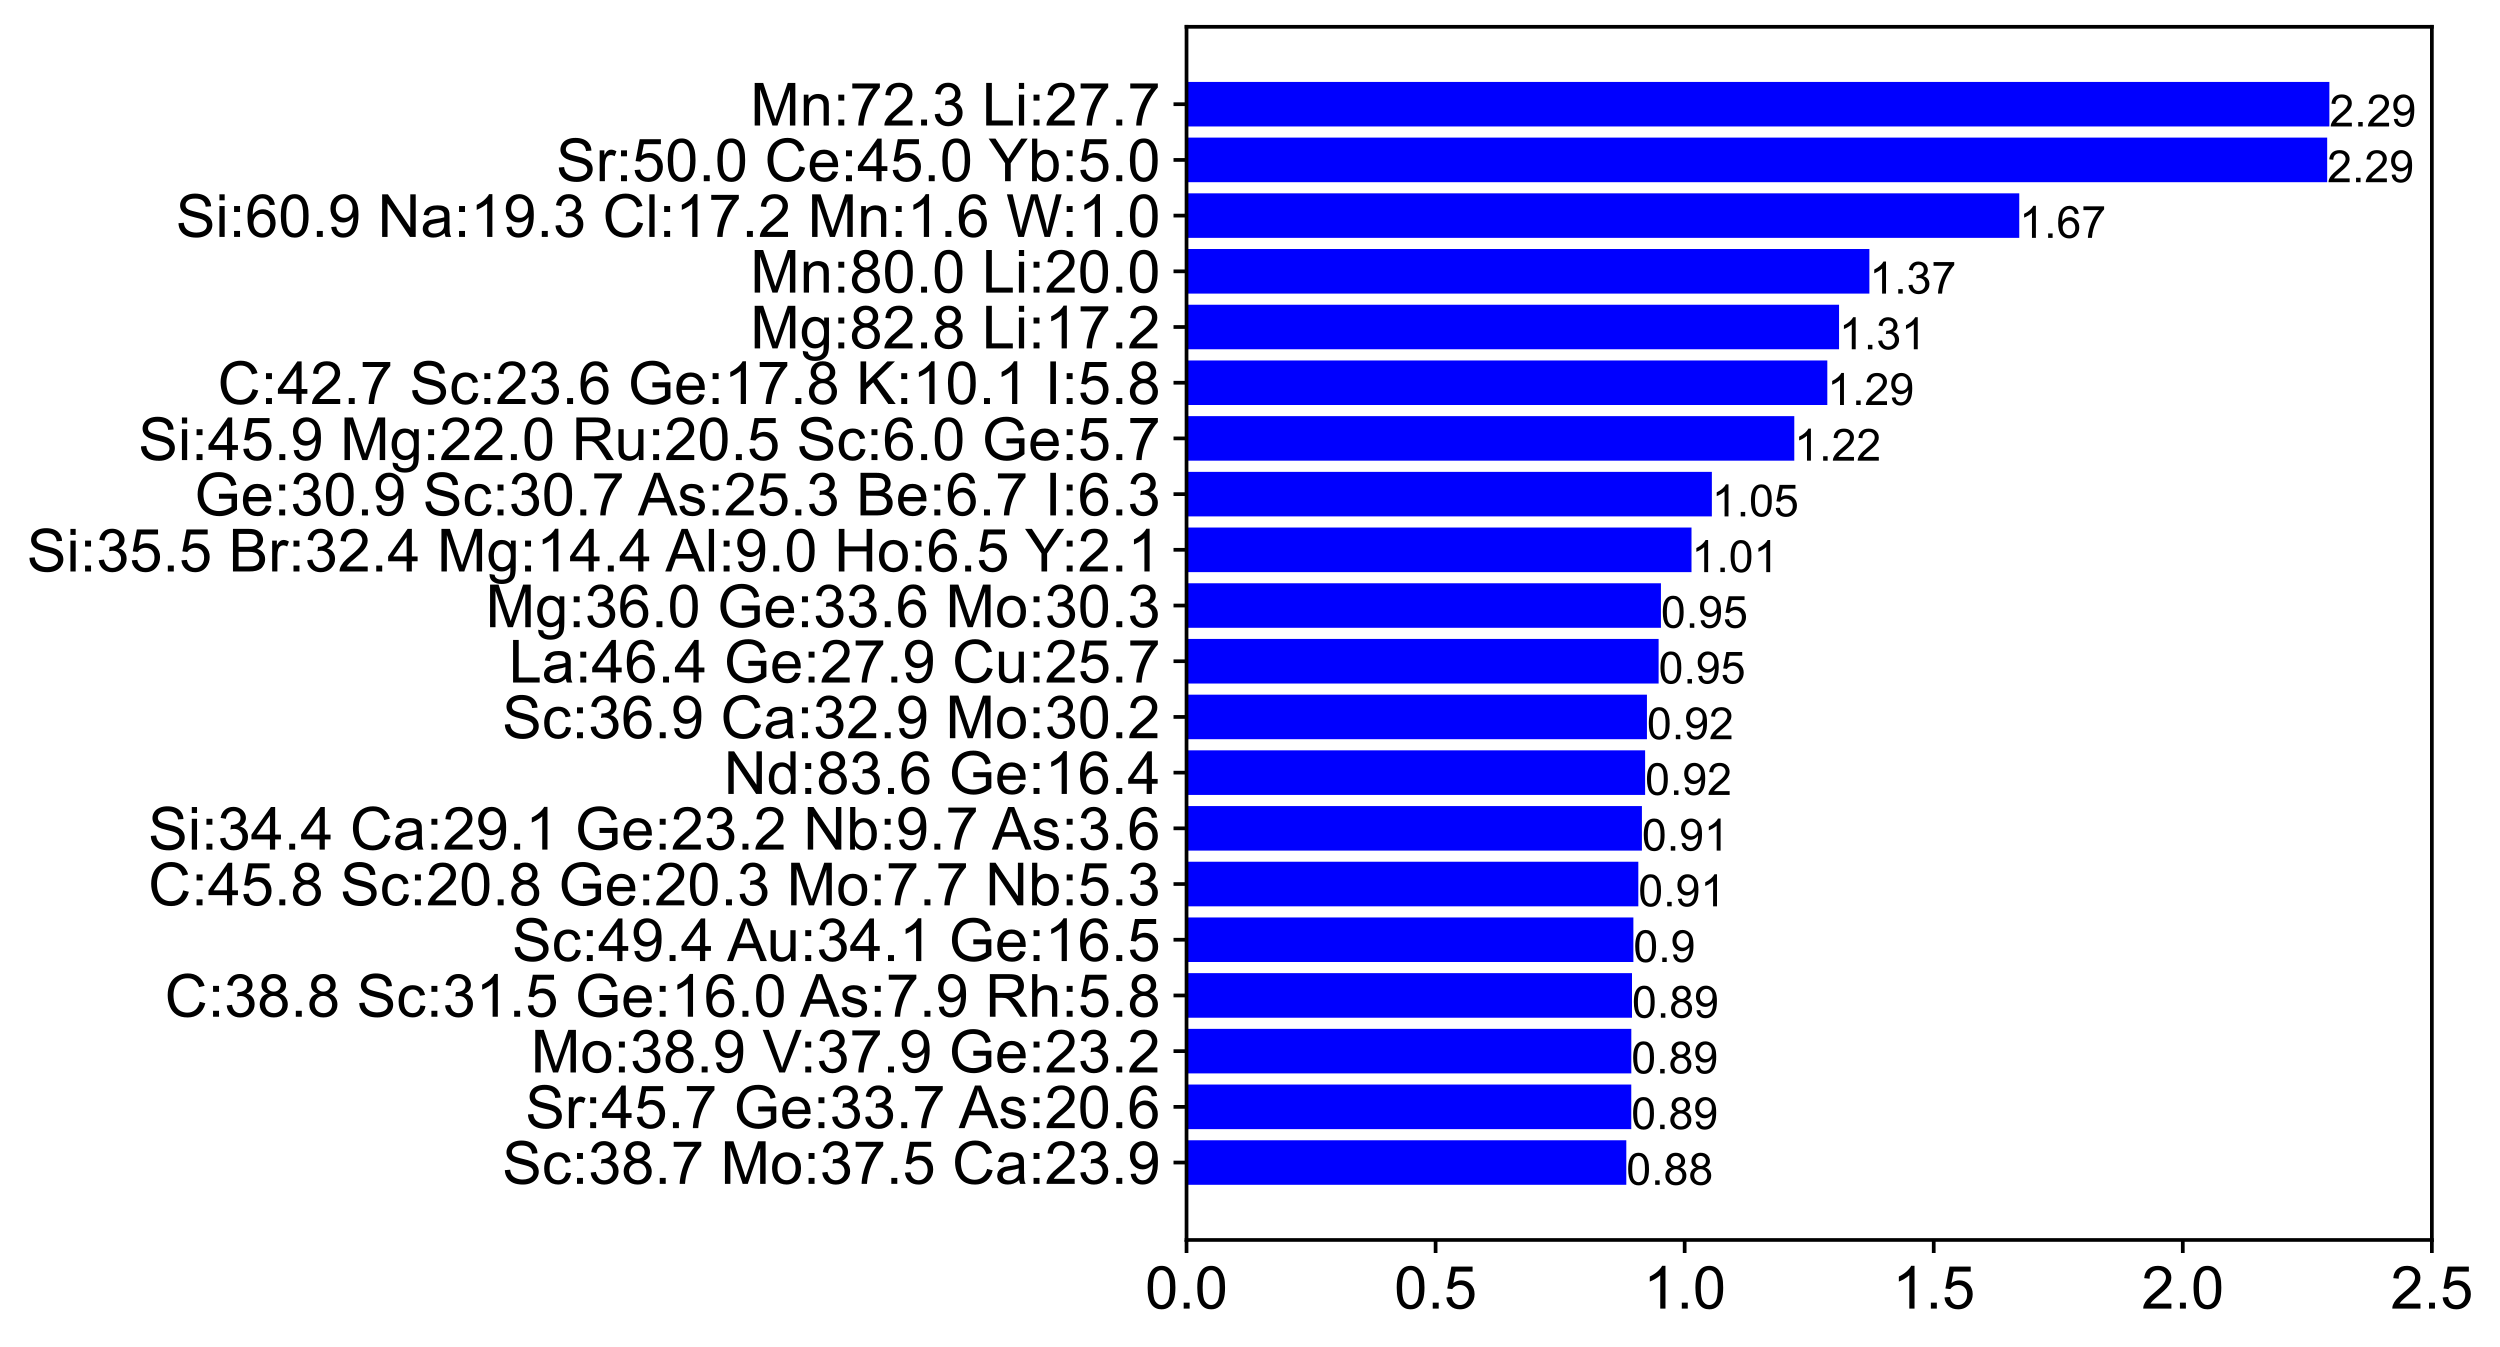 <?xml version="1.0" encoding="utf-8" standalone="no"?>
<!DOCTYPE svg PUBLIC "-//W3C//DTD SVG 1.1//EN"
  "http://www.w3.org/Graphics/SVG/1.1/DTD/svg11.dtd">
<!-- Created with matplotlib (https://matplotlib.org/) -->
<svg height="362.192pt" version="1.1" viewBox="0 0 672.112 362.192" width="672.112pt" xmlns="http://www.w3.org/2000/svg" xmlns:xlink="http://www.w3.org/1999/xlink">
 <defs>
  <style type="text/css">
*{stroke-linecap:butt;stroke-linejoin:round;}
  </style>
 </defs>
 <g id="figure_1">
  <g id="patch_1">
   <path d="M -0 362.192 
L 672.112 362.192 
L 672.112 0 
L -0 0 
z
" style="fill:#ffffff;"/>
  </g>
  <g id="axes_1">
   <g id="patch_2">
    <path d="M 318.993 333.36 
L 653.793 333.36 
L 653.793 7.2 
L 318.993 7.2 
z
" style="fill:#ffffff;"/>
   </g>
   <g id="patch_3">
    <path clip-path="url(#pb4f728035f)" d="M 318.993 318.535 
L 437.224 318.535 
L 437.224 306.554 
L 318.993 306.554 
z
" style="fill:#0000ff;"/>
   </g>
   <g id="patch_4">
    <path clip-path="url(#pb4f728035f)" d="M 318.993 303.559 
L 438.559 303.559 
L 438.559 291.579 
L 318.993 291.579 
z
" style="fill:#0000ff;"/>
   </g>
   <g id="patch_5">
    <path clip-path="url(#pb4f728035f)" d="M 318.993 288.584 
L 438.571 288.584 
L 438.571 276.604 
L 318.993 276.604 
z
" style="fill:#0000ff;"/>
   </g>
   <g id="patch_6">
    <path clip-path="url(#pb4f728035f)" d="M 318.993 273.609 
L 438.755 273.609 
L 438.755 261.629 
L 318.993 261.629 
z
" style="fill:#0000ff;"/>
   </g>
   <g id="patch_7">
    <path clip-path="url(#pb4f728035f)" d="M 318.993 258.634 
L 439.125 258.634 
L 439.125 246.654 
L 318.993 246.654 
z
" style="fill:#0000ff;"/>
   </g>
   <g id="patch_8">
    <path clip-path="url(#pb4f728035f)" d="M 318.993 243.659 
L 440.454 243.659 
L 440.454 231.678 
L 318.993 231.678 
z
" style="fill:#0000ff;"/>
   </g>
   <g id="patch_9">
    <path clip-path="url(#pb4f728035f)" d="M 318.993 228.683 
L 441.42 228.683 
L 441.42 216.703 
L 318.993 216.703 
z
" style="fill:#0000ff;"/>
   </g>
   <g id="patch_10">
    <path clip-path="url(#pb4f728035f)" d="M 318.993 213.708 
L 442.28 213.708 
L 442.28 201.728 
L 318.993 201.728 
z
" style="fill:#0000ff;"/>
   </g>
   <g id="patch_11">
    <path clip-path="url(#pb4f728035f)" d="M 318.993 198.733 
L 442.772 198.733 
L 442.772 186.753 
L 318.993 186.753 
z
" style="fill:#0000ff;"/>
   </g>
   <g id="patch_12">
    <path clip-path="url(#pb4f728035f)" d="M 318.993 183.758 
L 445.911 183.758 
L 445.911 171.778 
L 318.993 171.778 
z
" style="fill:#0000ff;"/>
   </g>
   <g id="patch_13">
    <path clip-path="url(#pb4f728035f)" d="M 318.993 168.782 
L 446.537 168.782 
L 446.537 156.802 
L 318.993 156.802 
z
" style="fill:#0000ff;"/>
   </g>
   <g id="patch_14">
    <path clip-path="url(#pb4f728035f)" d="M 318.993 153.807 
L 454.751 153.807 
L 454.751 141.827 
L 318.993 141.827 
z
" style="fill:#0000ff;"/>
   </g>
   <g id="patch_15">
    <path clip-path="url(#pb4f728035f)" d="M 318.993 138.832 
L 460.224 138.832 
L 460.224 126.852 
L 318.993 126.852 
z
" style="fill:#0000ff;"/>
   </g>
   <g id="patch_16">
    <path clip-path="url(#pb4f728035f)" d="M 318.993 123.857 
L 482.385 123.857 
L 482.385 111.877 
L 318.993 111.877 
z
" style="fill:#0000ff;"/>
   </g>
   <g id="patch_17">
    <path clip-path="url(#pb4f728035f)" d="M 318.993 108.882 
L 491.263 108.882 
L 491.263 96.901 
L 318.993 96.901 
z
" style="fill:#0000ff;"/>
   </g>
   <g id="patch_18">
    <path clip-path="url(#pb4f728035f)" d="M 318.993 93.906 
L 494.421 93.906 
L 494.421 81.926 
L 318.993 81.926 
z
" style="fill:#0000ff;"/>
   </g>
   <g id="patch_19">
    <path clip-path="url(#pb4f728035f)" d="M 318.993 78.931 
L 502.574 78.931 
L 502.574 66.951 
L 318.993 66.951 
z
" style="fill:#0000ff;"/>
   </g>
   <g id="patch_20">
    <path clip-path="url(#pb4f728035f)" d="M 318.993 63.956 
L 542.868 63.956 
L 542.868 51.976 
L 318.993 51.976 
z
" style="fill:#0000ff;"/>
   </g>
   <g id="patch_21">
    <path clip-path="url(#pb4f728035f)" d="M 318.993 48.981 
L 625.65 48.981 
L 625.65 37.001 
L 318.993 37.001 
z
" style="fill:#0000ff;"/>
   </g>
   <g id="patch_22">
    <path clip-path="url(#pb4f728035f)" d="M 318.993 34.006 
L 626.24 34.006 
L 626.24 22.025 
L 318.993 22.025 
z
" style="fill:#0000ff;"/>
   </g>
   <g id="matplotlib.axis_1">
    <g id="xtick_1">
     <g id="line2d_1">
      <defs>
       <path d="M 0 0 
L 0 3.5 
" id="m3965c32aa1" style="stroke:#000000;"/>
      </defs>
      <g>
       <use style="stroke:#000000;" x="318.993" xlink:href="#m3965c32aa1" y="333.36"/>
      </g>
     </g>
     <g id="text_1">
      <!-- 0.0 -->
      <defs>
       <path d="M 4.156 35.297 
Q 4.156 48 6.766 55.734 
Q 9.375 63.484 14.516 67.672 
Q 19.672 71.875 27.484 71.875 
Q 33.25 71.875 37.594 69.547 
Q 41.938 67.234 44.766 62.859 
Q 47.609 58.5 49.219 52.219 
Q 50.828 45.953 50.828 35.297 
Q 50.828 22.703 48.234 14.969 
Q 45.656 7.234 40.5 3 
Q 35.359 -1.219 27.484 -1.219 
Q 17.141 -1.219 11.234 6.203 
Q 4.156 15.141 4.156 35.297 
z
M 13.188 35.297 
Q 13.188 17.672 17.312 11.828 
Q 21.438 6 27.484 6 
Q 33.547 6 37.672 11.859 
Q 41.797 17.719 41.797 35.297 
Q 41.797 52.984 37.672 58.781 
Q 33.547 64.594 27.391 64.594 
Q 21.344 64.594 17.719 59.469 
Q 13.188 52.938 13.188 35.297 
z
" id="ArialMT-48"/>
       <path d="M 9.078 0 
L 9.078 10.016 
L 19.094 10.016 
L 19.094 0 
z
" id="ArialMT-46"/>
      </defs>
      <g transform="translate(307.873 351.812)scale(0.16 -0.16)">
       <use xlink:href="#ArialMT-48"/>
       <use x="55.615" xlink:href="#ArialMT-46"/>
       <use x="83.398" xlink:href="#ArialMT-48"/>
      </g>
     </g>
    </g>
    <g id="xtick_2">
     <g id="line2d_2">
      <g>
       <use style="stroke:#000000;" x="385.952" xlink:href="#m3965c32aa1" y="333.36"/>
      </g>
     </g>
     <g id="text_2">
      <!-- 0.5 -->
      <defs>
       <path d="M 4.156 18.75 
L 13.375 19.531 
Q 14.406 12.797 18.141 9.391 
Q 21.875 6 27.156 6 
Q 33.5 6 37.891 10.781 
Q 42.281 15.578 42.281 23.484 
Q 42.281 31 38.062 35.344 
Q 33.844 39.703 27 39.703 
Q 22.75 39.703 19.328 37.766 
Q 15.922 35.844 13.969 32.766 
L 5.719 33.844 
L 12.641 70.609 
L 48.25 70.609 
L 48.25 62.203 
L 19.672 62.203 
L 15.828 42.969 
Q 22.266 47.469 29.344 47.469 
Q 38.719 47.469 45.156 40.969 
Q 51.609 34.469 51.609 24.266 
Q 51.609 14.547 45.953 7.469 
Q 39.062 -1.219 27.156 -1.219 
Q 17.391 -1.219 11.203 4.25 
Q 5.031 9.719 4.156 18.75 
z
" id="ArialMT-53"/>
      </defs>
      <g transform="translate(374.832 351.812)scale(0.16 -0.16)">
       <use xlink:href="#ArialMT-48"/>
       <use x="55.615" xlink:href="#ArialMT-46"/>
       <use x="83.398" xlink:href="#ArialMT-53"/>
      </g>
     </g>
    </g>
    <g id="xtick_3">
     <g id="line2d_3">
      <g>
       <use style="stroke:#000000;" x="452.913" xlink:href="#m3965c32aa1" y="333.36"/>
      </g>
     </g>
     <g id="text_3">
      <!-- 1.0 -->
      <defs>
       <path d="M 37.25 0 
L 28.469 0 
L 28.469 56 
Q 25.297 52.984 20.141 49.953 
Q 14.984 46.922 10.891 45.406 
L 10.891 53.906 
Q 18.266 57.375 23.781 62.297 
Q 29.297 67.234 31.594 71.875 
L 37.25 71.875 
z
" id="ArialMT-49"/>
      </defs>
      <g transform="translate(441.793 351.812)scale(0.16 -0.16)">
       <use xlink:href="#ArialMT-49"/>
       <use x="55.615" xlink:href="#ArialMT-46"/>
       <use x="83.398" xlink:href="#ArialMT-48"/>
      </g>
     </g>
    </g>
    <g id="xtick_4">
     <g id="line2d_4">
      <g>
       <use style="stroke:#000000;" x="519.872" xlink:href="#m3965c32aa1" y="333.36"/>
      </g>
     </g>
     <g id="text_4">
      <!-- 1.5 -->
      <g transform="translate(508.752 351.812)scale(0.16 -0.16)">
       <use xlink:href="#ArialMT-49"/>
       <use x="55.615" xlink:href="#ArialMT-46"/>
       <use x="83.398" xlink:href="#ArialMT-53"/>
      </g>
     </g>
    </g>
    <g id="xtick_5">
     <g id="line2d_5">
      <g>
       <use style="stroke:#000000;" x="586.832" xlink:href="#m3965c32aa1" y="333.36"/>
      </g>
     </g>
     <g id="text_5">
      <!-- 2.0 -->
      <defs>
       <path d="M 50.344 8.453 
L 50.344 0 
L 3.031 0 
Q 2.938 3.172 4.047 6.109 
Q 5.859 10.938 9.828 15.625 
Q 13.812 20.312 21.344 26.469 
Q 33.016 36.031 37.109 41.625 
Q 41.219 47.219 41.219 52.203 
Q 41.219 57.422 37.469 61 
Q 33.734 64.594 27.734 64.594 
Q 21.391 64.594 17.578 60.781 
Q 13.766 56.984 13.719 50.25 
L 4.688 51.172 
Q 5.609 61.281 11.656 66.578 
Q 17.719 71.875 27.938 71.875 
Q 38.234 71.875 44.234 66.156 
Q 50.25 60.453 50.25 52 
Q 50.25 47.703 48.484 43.547 
Q 46.734 39.406 42.656 34.812 
Q 38.578 30.219 29.109 22.219 
Q 21.188 15.578 18.938 13.203 
Q 16.703 10.844 15.234 8.453 
z
" id="ArialMT-50"/>
      </defs>
      <g transform="translate(575.712 351.812)scale(0.16 -0.16)">
       <use xlink:href="#ArialMT-50"/>
       <use x="55.615" xlink:href="#ArialMT-46"/>
       <use x="83.398" xlink:href="#ArialMT-48"/>
      </g>
     </g>
    </g>
    <g id="xtick_6">
     <g id="line2d_6">
      <g>
       <use style="stroke:#000000;" x="653.793" xlink:href="#m3965c32aa1" y="333.36"/>
      </g>
     </g>
     <g id="text_6">
      <!-- 2.5 -->
      <g transform="translate(642.673 351.812)scale(0.16 -0.16)">
       <use xlink:href="#ArialMT-50"/>
       <use x="55.615" xlink:href="#ArialMT-46"/>
       <use x="83.398" xlink:href="#ArialMT-53"/>
      </g>
     </g>
    </g>
   </g>
   <g id="matplotlib.axis_2">
    <g id="ytick_1">
     <g id="line2d_7">
      <defs>
       <path d="M 0 0 
L -3.5 0 
" id="m90161adcf3" style="stroke:#000000;"/>
      </defs>
      <g>
       <use style="stroke:#000000;" x="318.993" xlink:href="#m90161adcf3" y="28.016"/>
      </g>
     </g>
     <g id="text_7">
      <!-- Mn:72.3 Li:27.7 -->
      <defs>
       <path d="M 7.422 0 
L 7.422 71.578 
L 21.688 71.578 
L 38.625 20.906 
Q 40.969 13.812 42.047 10.297 
Q 43.266 14.203 45.844 21.781 
L 62.984 71.578 
L 75.734 71.578 
L 75.734 0 
L 66.609 0 
L 66.609 59.906 
L 45.797 0 
L 37.25 0 
L 16.547 60.938 
L 16.547 0 
z
" id="ArialMT-77"/>
       <path d="M 6.594 0 
L 6.594 51.859 
L 14.5 51.859 
L 14.5 44.484 
Q 20.219 53.031 31 53.031 
Q 35.688 53.031 39.625 51.344 
Q 43.562 49.656 45.516 46.922 
Q 47.469 44.188 48.25 40.438 
Q 48.734 37.984 48.734 31.891 
L 48.734 0 
L 39.938 0 
L 39.938 31.547 
Q 39.938 36.922 38.906 39.578 
Q 37.891 42.234 35.281 43.812 
Q 32.672 45.406 29.156 45.406 
Q 23.531 45.406 19.453 41.844 
Q 15.375 38.281 15.375 28.328 
L 15.375 0 
z
" id="ArialMT-110"/>
       <path d="M 9.031 41.844 
L 9.031 51.859 
L 19.047 51.859 
L 19.047 41.844 
z
M 9.031 0 
L 9.031 10.016 
L 19.047 10.016 
L 19.047 0 
z
" id="ArialMT-58"/>
       <path d="M 4.734 62.203 
L 4.734 70.656 
L 51.078 70.656 
L 51.078 63.812 
Q 44.234 56.547 37.516 44.484 
Q 30.812 32.422 27.156 19.672 
Q 24.516 10.688 23.781 0 
L 14.75 0 
Q 14.891 8.453 18.062 20.406 
Q 21.234 32.375 27.172 43.484 
Q 33.109 54.594 39.797 62.203 
z
" id="ArialMT-55"/>
       <path d="M 4.203 18.891 
L 12.984 20.062 
Q 14.5 12.594 18.141 9.297 
Q 21.781 6 27 6 
Q 33.203 6 37.469 10.297 
Q 41.75 14.594 41.75 20.953 
Q 41.75 27 37.797 30.922 
Q 33.844 34.859 27.734 34.859 
Q 25.25 34.859 21.531 33.891 
L 22.516 41.609 
Q 23.391 41.5 23.922 41.5 
Q 29.547 41.5 34.031 44.422 
Q 38.531 47.359 38.531 53.469 
Q 38.531 58.297 35.25 61.469 
Q 31.984 64.656 26.812 64.656 
Q 21.688 64.656 18.266 61.422 
Q 14.844 58.203 13.875 51.766 
L 5.078 53.328 
Q 6.688 62.156 12.391 67.016 
Q 18.109 71.875 26.609 71.875 
Q 32.469 71.875 37.391 69.359 
Q 42.328 66.844 44.938 62.5 
Q 47.562 58.156 47.562 53.266 
Q 47.562 48.641 45.062 44.828 
Q 42.578 41.016 37.703 38.766 
Q 44.047 37.312 47.562 32.688 
Q 51.078 28.078 51.078 21.141 
Q 51.078 11.766 44.234 5.25 
Q 37.406 -1.266 26.953 -1.266 
Q 17.531 -1.266 11.297 4.344 
Q 5.078 9.969 4.203 18.891 
z
" id="ArialMT-51"/>
       <path id="ArialMT-32"/>
       <path d="M 7.328 0 
L 7.328 71.578 
L 16.797 71.578 
L 16.797 8.453 
L 52.047 8.453 
L 52.047 0 
z
" id="ArialMT-76"/>
       <path d="M 6.641 61.469 
L 6.641 71.578 
L 15.438 71.578 
L 15.438 61.469 
z
M 6.641 0 
L 6.641 51.859 
L 15.438 51.859 
L 15.438 0 
z
" id="ArialMT-105"/>
      </defs>
      <g transform="translate(201.705 33.742)scale(0.16 -0.16)">
       <use xlink:href="#ArialMT-77"/>
       <use x="83.301" xlink:href="#ArialMT-110"/>
       <use x="138.916" xlink:href="#ArialMT-58"/>
       <use x="166.699" xlink:href="#ArialMT-55"/>
       <use x="222.314" xlink:href="#ArialMT-50"/>
       <use x="277.93" xlink:href="#ArialMT-46"/>
       <use x="305.713" xlink:href="#ArialMT-51"/>
       <use x="361.328" xlink:href="#ArialMT-32"/>
       <use x="389.111" xlink:href="#ArialMT-76"/>
       <use x="444.727" xlink:href="#ArialMT-105"/>
       <use x="466.943" xlink:href="#ArialMT-58"/>
       <use x="494.727" xlink:href="#ArialMT-50"/>
       <use x="550.342" xlink:href="#ArialMT-55"/>
       <use x="605.957" xlink:href="#ArialMT-46"/>
       <use x="633.74" xlink:href="#ArialMT-55"/>
      </g>
     </g>
    </g>
    <g id="ytick_2">
     <g id="line2d_8">
      <g>
       <use style="stroke:#000000;" x="318.993" xlink:href="#m90161adcf3" y="42.991"/>
      </g>
     </g>
     <g id="text_8">
      <!-- Sr:50.0 Ce:45.0 Yb:5.0 -->
      <defs>
       <path d="M 4.5 23 
L 13.422 23.781 
Q 14.062 18.406 16.375 14.969 
Q 18.703 11.531 23.578 9.406 
Q 28.469 7.281 34.578 7.281 
Q 39.984 7.281 44.141 8.891 
Q 48.297 10.5 50.312 13.297 
Q 52.344 16.109 52.344 19.438 
Q 52.344 22.797 50.391 25.312 
Q 48.438 27.828 43.953 29.547 
Q 41.062 30.672 31.203 33.031 
Q 21.344 35.406 17.391 37.5 
Q 12.25 40.188 9.734 44.156 
Q 7.234 48.141 7.234 53.078 
Q 7.234 58.5 10.297 63.203 
Q 13.375 67.922 19.281 70.359 
Q 25.203 72.797 32.422 72.797 
Q 40.375 72.797 46.453 70.234 
Q 52.547 67.672 55.812 62.688 
Q 59.078 57.719 59.328 51.422 
L 50.25 50.734 
Q 49.516 57.516 45.281 60.984 
Q 41.062 64.453 32.812 64.453 
Q 24.219 64.453 20.281 61.297 
Q 16.359 58.156 16.359 53.719 
Q 16.359 49.859 19.141 47.359 
Q 21.875 44.875 33.422 42.266 
Q 44.969 39.656 49.266 37.703 
Q 55.516 34.812 58.484 30.391 
Q 61.469 25.984 61.469 20.219 
Q 61.469 14.5 58.203 9.438 
Q 54.938 4.391 48.797 1.578 
Q 42.672 -1.219 35.016 -1.219 
Q 25.297 -1.219 18.719 1.609 
Q 12.156 4.438 8.422 10.125 
Q 4.688 15.828 4.5 23 
z
" id="ArialMT-83"/>
       <path d="M 6.5 0 
L 6.5 51.859 
L 14.406 51.859 
L 14.406 44 
Q 17.438 49.516 20 51.266 
Q 22.562 53.031 25.641 53.031 
Q 30.078 53.031 34.672 50.203 
L 31.641 42.047 
Q 28.422 43.953 25.203 43.953 
Q 22.312 43.953 20.016 42.219 
Q 17.719 40.484 16.75 37.406 
Q 15.281 32.719 15.281 27.156 
L 15.281 0 
z
" id="ArialMT-114"/>
       <path d="M 58.797 25.094 
L 68.266 22.703 
Q 65.281 11.031 57.547 4.906 
Q 49.812 -1.219 38.625 -1.219 
Q 27.047 -1.219 19.797 3.484 
Q 12.547 8.203 8.766 17.141 
Q 4.984 26.078 4.984 36.328 
Q 4.984 47.516 9.25 55.828 
Q 13.531 64.156 21.406 68.469 
Q 29.297 72.797 38.766 72.797 
Q 49.516 72.797 56.828 67.328 
Q 64.156 61.859 67.047 51.953 
L 57.719 49.75 
Q 55.219 57.562 50.484 61.125 
Q 45.75 64.703 38.578 64.703 
Q 30.328 64.703 24.781 60.734 
Q 19.234 56.781 16.984 50.109 
Q 14.75 43.453 14.75 36.375 
Q 14.75 27.25 17.406 20.438 
Q 20.062 13.625 25.672 10.25 
Q 31.297 6.891 37.844 6.891 
Q 45.797 6.891 51.312 11.469 
Q 56.844 16.062 58.797 25.094 
z
" id="ArialMT-67"/>
       <path d="M 42.094 16.703 
L 51.172 15.578 
Q 49.031 7.625 43.219 3.219 
Q 37.406 -1.172 28.375 -1.172 
Q 17 -1.172 10.328 5.828 
Q 3.656 12.844 3.656 25.484 
Q 3.656 38.578 10.391 45.797 
Q 17.141 53.031 27.875 53.031 
Q 38.281 53.031 44.875 45.953 
Q 51.469 38.875 51.469 26.031 
Q 51.469 25.25 51.422 23.688 
L 12.75 23.688 
Q 13.234 15.141 17.578 10.594 
Q 21.922 6.062 28.422 6.062 
Q 33.25 6.062 36.672 8.594 
Q 40.094 11.141 42.094 16.703 
z
M 13.234 30.906 
L 42.188 30.906 
Q 41.609 37.453 38.875 40.719 
Q 34.672 45.797 27.984 45.797 
Q 21.922 45.797 17.797 41.75 
Q 13.672 37.703 13.234 30.906 
z
" id="ArialMT-101"/>
       <path d="M 32.328 0 
L 32.328 17.141 
L 1.266 17.141 
L 1.266 25.203 
L 33.938 71.578 
L 41.109 71.578 
L 41.109 25.203 
L 50.781 25.203 
L 50.781 17.141 
L 41.109 17.141 
L 41.109 0 
z
M 32.328 25.203 
L 32.328 57.469 
L 9.906 25.203 
z
" id="ArialMT-52"/>
       <path d="M 27.875 0 
L 27.875 30.328 
L 0.297 71.578 
L 11.812 71.578 
L 25.922 50 
Q 29.828 43.953 33.203 37.891 
Q 36.422 43.5 41.016 50.531 
L 54.891 71.578 
L 65.922 71.578 
L 37.359 30.328 
L 37.359 0 
z
" id="ArialMT-89"/>
       <path d="M 14.703 0 
L 6.547 0 
L 6.547 71.578 
L 15.328 71.578 
L 15.328 46.047 
Q 20.906 53.031 29.547 53.031 
Q 34.328 53.031 38.594 51.094 
Q 42.875 49.172 45.625 45.672 
Q 48.391 42.188 49.953 37.25 
Q 51.516 32.328 51.516 26.703 
Q 51.516 13.375 44.922 6.094 
Q 38.328 -1.172 29.109 -1.172 
Q 19.922 -1.172 14.703 6.5 
z
M 14.594 26.312 
Q 14.594 17 17.141 12.844 
Q 21.297 6.062 28.375 6.062 
Q 34.125 6.062 38.328 11.062 
Q 42.531 16.062 42.531 25.984 
Q 42.531 36.141 38.5 40.969 
Q 34.469 45.797 28.766 45.797 
Q 23 45.797 18.797 40.797 
Q 14.594 35.797 14.594 26.312 
z
" id="ArialMT-98"/>
      </defs>
      <g transform="translate(149.51 48.717)scale(0.16 -0.16)">
       <use xlink:href="#ArialMT-83"/>
       <use x="66.699" xlink:href="#ArialMT-114"/>
       <use x="100" xlink:href="#ArialMT-58"/>
       <use x="127.783" xlink:href="#ArialMT-53"/>
       <use x="183.398" xlink:href="#ArialMT-48"/>
       <use x="239.014" xlink:href="#ArialMT-46"/>
       <use x="266.797" xlink:href="#ArialMT-48"/>
       <use x="322.412" xlink:href="#ArialMT-32"/>
       <use x="350.195" xlink:href="#ArialMT-67"/>
       <use x="422.412" xlink:href="#ArialMT-101"/>
       <use x="478.027" xlink:href="#ArialMT-58"/>
       <use x="505.811" xlink:href="#ArialMT-52"/>
       <use x="561.426" xlink:href="#ArialMT-53"/>
       <use x="617.041" xlink:href="#ArialMT-46"/>
       <use x="644.824" xlink:href="#ArialMT-48"/>
       <use x="700.439" xlink:href="#ArialMT-32"/>
       <use x="726.473" xlink:href="#ArialMT-89"/>
       <use x="793.172" xlink:href="#ArialMT-98"/>
       <use x="848.787" xlink:href="#ArialMT-58"/>
       <use x="876.57" xlink:href="#ArialMT-53"/>
       <use x="932.186" xlink:href="#ArialMT-46"/>
       <use x="959.969" xlink:href="#ArialMT-48"/>
      </g>
     </g>
    </g>
    <g id="ytick_3">
     <g id="line2d_9">
      <g>
       <use style="stroke:#000000;" x="318.993" xlink:href="#m90161adcf3" y="57.966"/>
      </g>
     </g>
     <g id="text_9">
      <!-- Si:60.9 Na:19.3 Cl:17.2 Mn:1.6 W:1.0 -->
      <defs>
       <path d="M 49.75 54.047 
L 41.016 53.375 
Q 39.844 58.547 37.703 60.891 
Q 34.125 64.656 28.906 64.656 
Q 24.703 64.656 21.531 62.312 
Q 17.391 59.281 14.984 53.469 
Q 12.594 47.656 12.5 36.922 
Q 15.672 41.75 20.266 44.094 
Q 24.859 46.438 29.891 46.438 
Q 38.672 46.438 44.844 39.969 
Q 51.031 33.5 51.031 23.25 
Q 51.031 16.5 48.125 10.719 
Q 45.219 4.938 40.141 1.859 
Q 35.062 -1.219 28.609 -1.219 
Q 17.625 -1.219 10.688 6.859 
Q 3.766 14.938 3.766 33.5 
Q 3.766 54.25 11.422 63.672 
Q 18.109 71.875 29.438 71.875 
Q 37.891 71.875 43.281 67.141 
Q 48.688 62.406 49.75 54.047 
z
M 13.875 23.188 
Q 13.875 18.656 15.797 14.5 
Q 17.719 10.359 21.188 8.172 
Q 24.656 6 28.469 6 
Q 34.031 6 38.031 10.484 
Q 42.047 14.984 42.047 22.703 
Q 42.047 30.125 38.078 34.391 
Q 34.125 38.672 28.125 38.672 
Q 22.172 38.672 18.016 34.391 
Q 13.875 30.125 13.875 23.188 
z
" id="ArialMT-54"/>
       <path d="M 5.469 16.547 
L 13.922 17.328 
Q 14.984 11.375 18.016 8.688 
Q 21.047 6 25.781 6 
Q 29.828 6 32.875 7.859 
Q 35.938 9.719 37.891 12.812 
Q 39.844 15.922 41.156 21.188 
Q 42.484 26.469 42.484 31.938 
Q 42.484 32.516 42.438 33.688 
Q 39.797 29.5 35.234 26.875 
Q 30.672 24.266 25.344 24.266 
Q 16.453 24.266 10.297 30.703 
Q 4.156 37.156 4.156 47.703 
Q 4.156 58.594 10.578 65.234 
Q 17 71.875 26.656 71.875 
Q 33.641 71.875 39.422 68.109 
Q 45.219 64.359 48.219 57.391 
Q 51.219 50.438 51.219 37.25 
Q 51.219 23.531 48.234 15.406 
Q 45.266 7.281 39.375 3.031 
Q 33.5 -1.219 25.594 -1.219 
Q 17.188 -1.219 11.859 3.438 
Q 6.547 8.109 5.469 16.547 
z
M 41.453 48.141 
Q 41.453 55.719 37.422 60.156 
Q 33.406 64.594 27.734 64.594 
Q 21.875 64.594 17.531 59.812 
Q 13.188 55.031 13.188 47.406 
Q 13.188 40.578 17.312 36.297 
Q 21.438 32.031 27.484 32.031 
Q 33.594 32.031 37.516 36.297 
Q 41.453 40.578 41.453 48.141 
z
" id="ArialMT-57"/>
       <path d="M 7.625 0 
L 7.625 71.578 
L 17.328 71.578 
L 54.938 15.375 
L 54.938 71.578 
L 64.016 71.578 
L 64.016 0 
L 54.297 0 
L 16.703 56.25 
L 16.703 0 
z
" id="ArialMT-78"/>
       <path d="M 40.438 6.391 
Q 35.547 2.25 31.031 0.531 
Q 26.516 -1.172 21.344 -1.172 
Q 12.797 -1.172 8.203 3 
Q 3.609 7.172 3.609 13.672 
Q 3.609 17.484 5.344 20.625 
Q 7.078 23.781 9.891 25.688 
Q 12.703 27.594 16.219 28.562 
Q 18.797 29.25 24.031 29.891 
Q 34.672 31.156 39.703 32.906 
Q 39.75 34.719 39.75 35.203 
Q 39.75 40.578 37.25 42.781 
Q 33.891 45.75 27.25 45.75 
Q 21.047 45.75 18.094 43.578 
Q 15.141 41.406 13.719 35.891 
L 5.125 37.062 
Q 6.297 42.578 8.984 45.969 
Q 11.672 49.359 16.75 51.188 
Q 21.828 53.031 28.516 53.031 
Q 35.156 53.031 39.297 51.469 
Q 43.453 49.906 45.406 47.531 
Q 47.359 45.172 48.141 41.547 
Q 48.578 39.312 48.578 33.453 
L 48.578 21.734 
Q 48.578 9.469 49.141 6.219 
Q 49.703 2.984 51.375 0 
L 42.188 0 
Q 40.828 2.734 40.438 6.391 
z
M 39.703 26.031 
Q 34.906 24.078 25.344 22.703 
Q 19.922 21.922 17.672 20.938 
Q 15.438 19.969 14.203 18.094 
Q 12.984 16.219 12.984 13.922 
Q 12.984 10.406 15.641 8.062 
Q 18.312 5.719 23.438 5.719 
Q 28.516 5.719 32.469 7.938 
Q 36.422 10.156 38.281 14.016 
Q 39.703 17 39.703 22.797 
z
" id="ArialMT-97"/>
       <path d="M 6.391 0 
L 6.391 71.578 
L 15.188 71.578 
L 15.188 0 
z
" id="ArialMT-108"/>
       <path d="M 20.219 0 
L 1.219 71.578 
L 10.938 71.578 
L 21.828 24.656 
Q 23.578 17.281 24.859 10.016 
Q 27.594 21.484 28.078 23.25 
L 41.703 71.578 
L 53.125 71.578 
L 63.375 35.359 
Q 67.234 21.875 68.953 10.016 
Q 70.312 16.797 72.516 25.594 
L 83.734 71.578 
L 93.266 71.578 
L 73.641 0 
L 64.5 0 
L 49.422 54.547 
Q 47.516 61.375 47.172 62.938 
Q 46.047 58.016 45.062 54.547 
L 29.891 0 
z
" id="ArialMT-87"/>
      </defs>
      <g transform="translate(47.258 63.692)scale(0.16 -0.16)">
       <use xlink:href="#ArialMT-83"/>
       <use x="66.699" xlink:href="#ArialMT-105"/>
       <use x="88.916" xlink:href="#ArialMT-58"/>
       <use x="116.699" xlink:href="#ArialMT-54"/>
       <use x="172.314" xlink:href="#ArialMT-48"/>
       <use x="227.93" xlink:href="#ArialMT-46"/>
       <use x="255.713" xlink:href="#ArialMT-57"/>
       <use x="311.328" xlink:href="#ArialMT-32"/>
       <use x="339.111" xlink:href="#ArialMT-78"/>
       <use x="411.328" xlink:href="#ArialMT-97"/>
       <use x="466.943" xlink:href="#ArialMT-58"/>
       <use x="494.727" xlink:href="#ArialMT-49"/>
       <use x="550.342" xlink:href="#ArialMT-57"/>
       <use x="605.957" xlink:href="#ArialMT-46"/>
       <use x="633.74" xlink:href="#ArialMT-51"/>
       <use x="689.355" xlink:href="#ArialMT-32"/>
       <use x="717.139" xlink:href="#ArialMT-67"/>
       <use x="789.355" xlink:href="#ArialMT-108"/>
       <use x="811.572" xlink:href="#ArialMT-58"/>
       <use x="839.355" xlink:href="#ArialMT-49"/>
       <use x="894.971" xlink:href="#ArialMT-55"/>
       <use x="950.586" xlink:href="#ArialMT-46"/>
       <use x="978.369" xlink:href="#ArialMT-50"/>
       <use x="1033.984" xlink:href="#ArialMT-32"/>
       <use x="1061.768" xlink:href="#ArialMT-77"/>
       <use x="1145.068" xlink:href="#ArialMT-110"/>
       <use x="1200.684" xlink:href="#ArialMT-58"/>
       <use x="1228.467" xlink:href="#ArialMT-49"/>
       <use x="1284.082" xlink:href="#ArialMT-46"/>
       <use x="1311.865" xlink:href="#ArialMT-54"/>
       <use x="1367.48" xlink:href="#ArialMT-32"/>
       <use x="1395.264" xlink:href="#ArialMT-87"/>
       <use x="1487.898" xlink:href="#ArialMT-58"/>
       <use x="1515.682" xlink:href="#ArialMT-49"/>
       <use x="1571.297" xlink:href="#ArialMT-46"/>
       <use x="1599.08" xlink:href="#ArialMT-48"/>
      </g>
     </g>
    </g>
    <g id="ytick_4">
     <g id="line2d_10">
      <g>
       <use style="stroke:#000000;" x="318.993" xlink:href="#m90161adcf3" y="72.941"/>
      </g>
     </g>
     <g id="text_10">
      <!-- Mn:80.0 Li:20.0 -->
      <defs>
       <path d="M 17.672 38.812 
Q 12.203 40.828 9.562 44.531 
Q 6.938 48.25 6.938 53.422 
Q 6.938 61.234 12.547 66.547 
Q 18.172 71.875 27.484 71.875 
Q 36.859 71.875 42.578 66.422 
Q 48.297 60.984 48.297 53.172 
Q 48.297 48.188 45.672 44.5 
Q 43.062 40.828 37.75 38.812 
Q 44.344 36.672 47.781 31.875 
Q 51.219 27.094 51.219 20.453 
Q 51.219 11.281 44.719 5.031 
Q 38.234 -1.219 27.641 -1.219 
Q 17.047 -1.219 10.547 5.047 
Q 4.047 11.328 4.047 20.703 
Q 4.047 27.688 7.594 32.391 
Q 11.141 37.109 17.672 38.812 
z
M 15.922 53.719 
Q 15.922 48.641 19.188 45.406 
Q 22.469 42.188 27.688 42.188 
Q 32.766 42.188 36.016 45.375 
Q 39.266 48.578 39.266 53.219 
Q 39.266 58.062 35.906 61.359 
Q 32.562 64.656 27.594 64.656 
Q 22.562 64.656 19.234 61.422 
Q 15.922 58.203 15.922 53.719 
z
M 13.094 20.656 
Q 13.094 16.891 14.875 13.375 
Q 16.656 9.859 20.172 7.922 
Q 23.688 6 27.734 6 
Q 34.031 6 38.125 10.047 
Q 42.234 14.109 42.234 20.359 
Q 42.234 26.703 38.016 30.859 
Q 33.797 35.016 27.438 35.016 
Q 21.234 35.016 17.156 30.906 
Q 13.094 26.812 13.094 20.656 
z
" id="ArialMT-56"/>
      </defs>
      <g transform="translate(201.705 78.667)scale(0.16 -0.16)">
       <use xlink:href="#ArialMT-77"/>
       <use x="83.301" xlink:href="#ArialMT-110"/>
       <use x="138.916" xlink:href="#ArialMT-58"/>
       <use x="166.699" xlink:href="#ArialMT-56"/>
       <use x="222.314" xlink:href="#ArialMT-48"/>
       <use x="277.93" xlink:href="#ArialMT-46"/>
       <use x="305.713" xlink:href="#ArialMT-48"/>
       <use x="361.328" xlink:href="#ArialMT-32"/>
       <use x="389.111" xlink:href="#ArialMT-76"/>
       <use x="444.727" xlink:href="#ArialMT-105"/>
       <use x="466.943" xlink:href="#ArialMT-58"/>
       <use x="494.727" xlink:href="#ArialMT-50"/>
       <use x="550.342" xlink:href="#ArialMT-48"/>
       <use x="605.957" xlink:href="#ArialMT-46"/>
       <use x="633.74" xlink:href="#ArialMT-48"/>
      </g>
     </g>
    </g>
    <g id="ytick_5">
     <g id="line2d_11">
      <g>
       <use style="stroke:#000000;" x="318.993" xlink:href="#m90161adcf3" y="87.916"/>
      </g>
     </g>
     <g id="text_11">
      <!-- Mg:82.8 Li:17.2 -->
      <defs>
       <path d="M 4.984 -4.297 
L 13.531 -5.562 
Q 14.062 -9.516 16.5 -11.328 
Q 19.781 -13.766 25.438 -13.766 
Q 31.547 -13.766 34.859 -11.328 
Q 38.188 -8.891 39.359 -4.5 
Q 40.047 -1.812 39.984 6.781 
Q 34.234 0 25.641 0 
Q 14.938 0 9.078 7.719 
Q 3.219 15.438 3.219 26.219 
Q 3.219 33.641 5.906 39.906 
Q 8.594 46.188 13.688 49.609 
Q 18.797 53.031 25.688 53.031 
Q 34.859 53.031 40.828 45.609 
L 40.828 51.859 
L 48.922 51.859 
L 48.922 7.031 
Q 48.922 -5.078 46.453 -10.125 
Q 44 -15.188 38.641 -18.109 
Q 33.297 -21.047 25.484 -21.047 
Q 16.219 -21.047 10.5 -16.875 
Q 4.781 -12.703 4.984 -4.297 
z
M 12.25 26.859 
Q 12.25 16.656 16.297 11.969 
Q 20.359 7.281 26.469 7.281 
Q 32.516 7.281 36.609 11.938 
Q 40.719 16.609 40.719 26.562 
Q 40.719 36.078 36.5 40.906 
Q 32.281 45.75 26.312 45.75 
Q 20.453 45.75 16.344 40.984 
Q 12.25 36.234 12.25 26.859 
z
" id="ArialMT-103"/>
      </defs>
      <g transform="translate(201.705 93.666)scale(0.16 -0.16)">
       <use xlink:href="#ArialMT-77"/>
       <use x="83.301" xlink:href="#ArialMT-103"/>
       <use x="138.916" xlink:href="#ArialMT-58"/>
       <use x="166.699" xlink:href="#ArialMT-56"/>
       <use x="222.314" xlink:href="#ArialMT-50"/>
       <use x="277.93" xlink:href="#ArialMT-46"/>
       <use x="305.713" xlink:href="#ArialMT-56"/>
       <use x="361.328" xlink:href="#ArialMT-32"/>
       <use x="389.111" xlink:href="#ArialMT-76"/>
       <use x="444.727" xlink:href="#ArialMT-105"/>
       <use x="466.943" xlink:href="#ArialMT-58"/>
       <use x="494.727" xlink:href="#ArialMT-49"/>
       <use x="550.342" xlink:href="#ArialMT-55"/>
       <use x="605.957" xlink:href="#ArialMT-46"/>
       <use x="633.74" xlink:href="#ArialMT-50"/>
      </g>
     </g>
    </g>
    <g id="ytick_6">
     <g id="line2d_12">
      <g>
       <use style="stroke:#000000;" x="318.993" xlink:href="#m90161adcf3" y="102.892"/>
      </g>
     </g>
     <g id="text_12">
      <!-- C:42.7 Sc:23.6 Ge:17.8 K:10.1 I:5.8 -->
      <defs>
       <path d="M 40.438 19 
L 49.078 17.875 
Q 47.656 8.938 41.812 3.875 
Q 35.984 -1.172 27.484 -1.172 
Q 16.844 -1.172 10.375 5.781 
Q 3.906 12.75 3.906 25.734 
Q 3.906 34.125 6.688 40.422 
Q 9.469 46.734 15.156 49.875 
Q 20.844 53.031 27.547 53.031 
Q 35.984 53.031 41.359 48.75 
Q 46.734 44.484 48.25 36.625 
L 39.703 35.297 
Q 38.484 40.531 35.375 43.156 
Q 32.281 45.797 27.875 45.797 
Q 21.234 45.797 17.078 41.031 
Q 12.938 36.281 12.938 25.984 
Q 12.938 15.531 16.938 10.797 
Q 20.953 6.062 27.391 6.062 
Q 32.562 6.062 36.031 9.234 
Q 39.5 12.406 40.438 19 
z
" id="ArialMT-99"/>
       <path d="M 41.219 28.078 
L 41.219 36.469 
L 71.531 36.531 
L 71.531 9.969 
Q 64.547 4.391 57.125 1.578 
Q 49.703 -1.219 41.891 -1.219 
Q 31.344 -1.219 22.719 3.297 
Q 14.109 7.812 9.719 16.359 
Q 5.328 24.906 5.328 35.453 
Q 5.328 45.906 9.688 54.953 
Q 14.062 64.016 22.266 68.406 
Q 30.469 72.797 41.156 72.797 
Q 48.922 72.797 55.188 70.281 
Q 61.469 67.781 65.031 63.281 
Q 68.609 58.797 70.453 51.562 
L 61.922 49.219 
Q 60.297 54.688 57.906 57.812 
Q 55.516 60.938 51.062 62.812 
Q 46.625 64.703 41.219 64.703 
Q 34.719 64.703 29.984 62.719 
Q 25.25 60.75 22.344 57.516 
Q 19.438 54.297 17.828 50.438 
Q 15.094 43.797 15.094 36.031 
Q 15.094 26.469 18.391 20.016 
Q 21.688 13.578 27.984 10.453 
Q 34.281 7.328 41.359 7.328 
Q 47.516 7.328 53.375 9.688 
Q 59.234 12.062 62.25 14.75 
L 62.25 28.078 
z
" id="ArialMT-71"/>
       <path d="M 7.328 0 
L 7.328 71.578 
L 16.797 71.578 
L 16.797 36.078 
L 52.344 71.578 
L 65.188 71.578 
L 35.156 42.578 
L 66.5 0 
L 54 0 
L 28.516 36.234 
L 16.797 24.812 
L 16.797 0 
z
" id="ArialMT-75"/>
       <path d="M 9.328 0 
L 9.328 71.578 
L 18.797 71.578 
L 18.797 0 
z
" id="ArialMT-73"/>
      </defs>
      <g transform="translate(58.51 108.618)scale(0.16 -0.16)">
       <use xlink:href="#ArialMT-67"/>
       <use x="72.217" xlink:href="#ArialMT-58"/>
       <use x="100" xlink:href="#ArialMT-52"/>
       <use x="155.615" xlink:href="#ArialMT-50"/>
       <use x="211.23" xlink:href="#ArialMT-46"/>
       <use x="239.014" xlink:href="#ArialMT-55"/>
       <use x="294.629" xlink:href="#ArialMT-32"/>
       <use x="322.412" xlink:href="#ArialMT-83"/>
       <use x="389.111" xlink:href="#ArialMT-99"/>
       <use x="439.111" xlink:href="#ArialMT-58"/>
       <use x="466.895" xlink:href="#ArialMT-50"/>
       <use x="522.51" xlink:href="#ArialMT-51"/>
       <use x="578.125" xlink:href="#ArialMT-46"/>
       <use x="605.908" xlink:href="#ArialMT-54"/>
       <use x="661.523" xlink:href="#ArialMT-32"/>
       <use x="689.307" xlink:href="#ArialMT-71"/>
       <use x="767.09" xlink:href="#ArialMT-101"/>
       <use x="822.705" xlink:href="#ArialMT-58"/>
       <use x="850.488" xlink:href="#ArialMT-49"/>
       <use x="906.104" xlink:href="#ArialMT-55"/>
       <use x="961.719" xlink:href="#ArialMT-46"/>
       <use x="989.502" xlink:href="#ArialMT-56"/>
       <use x="1045.117" xlink:href="#ArialMT-32"/>
       <use x="1072.9" xlink:href="#ArialMT-75"/>
       <use x="1139.6" xlink:href="#ArialMT-58"/>
       <use x="1167.383" xlink:href="#ArialMT-49"/>
       <use x="1222.998" xlink:href="#ArialMT-48"/>
       <use x="1278.613" xlink:href="#ArialMT-46"/>
       <use x="1306.396" xlink:href="#ArialMT-49"/>
       <use x="1362.012" xlink:href="#ArialMT-32"/>
       <use x="1389.795" xlink:href="#ArialMT-73"/>
       <use x="1417.578" xlink:href="#ArialMT-58"/>
       <use x="1445.361" xlink:href="#ArialMT-53"/>
       <use x="1500.977" xlink:href="#ArialMT-46"/>
       <use x="1528.76" xlink:href="#ArialMT-56"/>
      </g>
     </g>
    </g>
    <g id="ytick_7">
     <g id="line2d_13">
      <g>
       <use style="stroke:#000000;" x="318.993" xlink:href="#m90161adcf3" y="117.867"/>
      </g>
     </g>
     <g id="text_13">
      <!-- Si:45.9 Mg:22.0 Ru:20.5 Sc:6.0 Ge:5.7 -->
      <defs>
       <path d="M 7.859 0 
L 7.859 71.578 
L 39.594 71.578 
Q 49.172 71.578 54.141 69.641 
Q 59.125 67.719 62.109 62.828 
Q 65.094 57.953 65.094 52.047 
Q 65.094 44.438 60.156 39.203 
Q 55.219 33.984 44.922 32.562 
Q 48.688 30.766 50.641 29 
Q 54.781 25.203 58.5 19.484 
L 70.953 0 
L 59.031 0 
L 49.562 14.891 
Q 45.406 21.344 42.719 24.75 
Q 40.047 28.172 37.922 29.531 
Q 35.797 30.906 33.594 31.453 
Q 31.984 31.781 28.328 31.781 
L 17.328 31.781 
L 17.328 0 
z
M 17.328 39.984 
L 37.703 39.984 
Q 44.188 39.984 47.844 41.328 
Q 51.516 42.672 53.422 45.625 
Q 55.328 48.578 55.328 52.047 
Q 55.328 57.125 51.641 60.391 
Q 47.953 63.672 39.984 63.672 
L 17.328 63.672 
z
" id="ArialMT-82"/>
       <path d="M 40.578 0 
L 40.578 7.625 
Q 34.516 -1.172 24.125 -1.172 
Q 19.531 -1.172 15.547 0.578 
Q 11.578 2.344 9.641 5 
Q 7.719 7.672 6.938 11.531 
Q 6.391 14.109 6.391 19.734 
L 6.391 51.859 
L 15.188 51.859 
L 15.188 23.094 
Q 15.188 16.219 15.719 13.812 
Q 16.547 10.359 19.234 8.375 
Q 21.922 6.391 25.875 6.391 
Q 29.828 6.391 33.297 8.422 
Q 36.766 10.453 38.203 13.938 
Q 39.656 17.438 39.656 24.078 
L 39.656 51.859 
L 48.438 51.859 
L 48.438 0 
z
" id="ArialMT-117"/>
      </defs>
      <g transform="translate(37.175 123.691)scale(0.16 -0.16)">
       <use xlink:href="#ArialMT-83"/>
       <use x="66.699" xlink:href="#ArialMT-105"/>
       <use x="88.916" xlink:href="#ArialMT-58"/>
       <use x="116.699" xlink:href="#ArialMT-52"/>
       <use x="172.314" xlink:href="#ArialMT-53"/>
       <use x="227.93" xlink:href="#ArialMT-46"/>
       <use x="255.713" xlink:href="#ArialMT-57"/>
       <use x="311.328" xlink:href="#ArialMT-32"/>
       <use x="339.111" xlink:href="#ArialMT-77"/>
       <use x="422.412" xlink:href="#ArialMT-103"/>
       <use x="478.027" xlink:href="#ArialMT-58"/>
       <use x="505.811" xlink:href="#ArialMT-50"/>
       <use x="561.426" xlink:href="#ArialMT-50"/>
       <use x="617.041" xlink:href="#ArialMT-46"/>
       <use x="644.824" xlink:href="#ArialMT-48"/>
       <use x="700.439" xlink:href="#ArialMT-32"/>
       <use x="728.223" xlink:href="#ArialMT-82"/>
       <use x="800.439" xlink:href="#ArialMT-117"/>
       <use x="856.055" xlink:href="#ArialMT-58"/>
       <use x="883.838" xlink:href="#ArialMT-50"/>
       <use x="939.453" xlink:href="#ArialMT-48"/>
       <use x="995.068" xlink:href="#ArialMT-46"/>
       <use x="1022.852" xlink:href="#ArialMT-53"/>
       <use x="1078.467" xlink:href="#ArialMT-32"/>
       <use x="1106.25" xlink:href="#ArialMT-83"/>
       <use x="1172.949" xlink:href="#ArialMT-99"/>
       <use x="1222.949" xlink:href="#ArialMT-58"/>
       <use x="1250.732" xlink:href="#ArialMT-54"/>
       <use x="1306.348" xlink:href="#ArialMT-46"/>
       <use x="1334.131" xlink:href="#ArialMT-48"/>
       <use x="1389.746" xlink:href="#ArialMT-32"/>
       <use x="1417.529" xlink:href="#ArialMT-71"/>
       <use x="1495.312" xlink:href="#ArialMT-101"/>
       <use x="1550.928" xlink:href="#ArialMT-58"/>
       <use x="1578.711" xlink:href="#ArialMT-53"/>
       <use x="1634.326" xlink:href="#ArialMT-46"/>
       <use x="1662.109" xlink:href="#ArialMT-55"/>
      </g>
     </g>
    </g>
    <g id="ytick_8">
     <g id="line2d_14">
      <g>
       <use style="stroke:#000000;" x="318.993" xlink:href="#m90161adcf3" y="132.842"/>
      </g>
     </g>
     <g id="text_14">
      <!-- Ge:30.9 Sc:30.7 As:25.3 Be:6.7 I:6.3 -->
      <defs>
       <path d="M -0.141 0 
L 27.344 71.578 
L 37.547 71.578 
L 66.844 0 
L 56.062 0 
L 47.703 21.688 
L 17.781 21.688 
L 9.906 0 
z
M 20.516 29.391 
L 44.781 29.391 
L 37.312 49.219 
Q 33.891 58.25 32.234 64.062 
Q 30.859 57.172 28.375 50.391 
z
" id="ArialMT-65"/>
       <path d="M 3.078 15.484 
L 11.766 16.844 
Q 12.5 11.625 15.844 8.844 
Q 19.188 6.062 25.203 6.062 
Q 31.25 6.062 34.172 8.516 
Q 37.109 10.984 37.109 14.312 
Q 37.109 17.281 34.516 19 
Q 32.719 20.172 25.531 21.969 
Q 15.875 24.422 12.141 26.203 
Q 8.406 27.984 6.469 31.125 
Q 4.547 34.281 4.547 38.094 
Q 4.547 41.547 6.125 44.5 
Q 7.719 47.469 10.453 49.422 
Q 12.5 50.922 16.031 51.969 
Q 19.578 53.031 23.641 53.031 
Q 29.734 53.031 34.344 51.266 
Q 38.969 49.516 41.156 46.5 
Q 43.359 43.5 44.188 38.484 
L 35.594 37.312 
Q 35.016 41.312 32.203 43.547 
Q 29.391 45.797 24.266 45.797 
Q 18.219 45.797 15.625 43.797 
Q 13.031 41.797 13.031 39.109 
Q 13.031 37.406 14.109 36.031 
Q 15.188 34.625 17.484 33.688 
Q 18.797 33.203 25.25 31.453 
Q 34.578 28.953 38.25 27.359 
Q 41.938 25.781 44.031 22.75 
Q 46.141 19.734 46.141 15.234 
Q 46.141 10.844 43.578 6.953 
Q 41.016 3.078 36.172 0.953 
Q 31.344 -1.172 25.25 -1.172 
Q 15.141 -1.172 9.844 3.031 
Q 4.547 7.234 3.078 15.484 
z
" id="ArialMT-115"/>
       <path d="M 7.328 0 
L 7.328 71.578 
L 34.188 71.578 
Q 42.391 71.578 47.344 69.406 
Q 52.297 67.234 55.094 62.719 
Q 57.906 58.203 57.906 53.266 
Q 57.906 48.688 55.422 44.625 
Q 52.938 40.578 47.906 38.094 
Q 54.391 36.188 57.875 31.594 
Q 61.375 27 61.375 20.75 
Q 61.375 15.719 59.25 11.391 
Q 57.125 7.078 54 4.734 
Q 50.875 2.391 46.156 1.188 
Q 41.453 0 34.625 0 
z
M 16.797 41.5 
L 32.281 41.5 
Q 38.578 41.5 41.312 42.328 
Q 44.922 43.406 46.75 45.891 
Q 48.578 48.391 48.578 52.156 
Q 48.578 55.719 46.875 58.422 
Q 45.172 61.141 41.984 62.141 
Q 38.812 63.141 31.109 63.141 
L 16.797 63.141 
z
M 16.797 8.453 
L 34.625 8.453 
Q 39.203 8.453 41.062 8.797 
Q 44.344 9.375 46.531 10.734 
Q 48.734 12.109 50.141 14.719 
Q 51.562 17.328 51.562 20.75 
Q 51.562 24.75 49.516 27.703 
Q 47.469 30.672 43.828 31.859 
Q 40.188 33.062 33.344 33.062 
L 16.797 33.062 
z
" id="ArialMT-66"/>
      </defs>
      <g transform="translate(52.273 138.568)scale(0.16 -0.16)">
       <use xlink:href="#ArialMT-71"/>
       <use x="77.783" xlink:href="#ArialMT-101"/>
       <use x="133.398" xlink:href="#ArialMT-58"/>
       <use x="161.182" xlink:href="#ArialMT-51"/>
       <use x="216.797" xlink:href="#ArialMT-48"/>
       <use x="272.412" xlink:href="#ArialMT-46"/>
       <use x="300.195" xlink:href="#ArialMT-57"/>
       <use x="355.811" xlink:href="#ArialMT-32"/>
       <use x="383.594" xlink:href="#ArialMT-83"/>
       <use x="450.293" xlink:href="#ArialMT-99"/>
       <use x="500.293" xlink:href="#ArialMT-58"/>
       <use x="528.076" xlink:href="#ArialMT-51"/>
       <use x="583.691" xlink:href="#ArialMT-48"/>
       <use x="639.307" xlink:href="#ArialMT-46"/>
       <use x="667.09" xlink:href="#ArialMT-55"/>
       <use x="722.705" xlink:href="#ArialMT-32"/>
       <use x="744.988" xlink:href="#ArialMT-65"/>
       <use x="811.688" xlink:href="#ArialMT-115"/>
       <use x="861.688" xlink:href="#ArialMT-58"/>
       <use x="889.471" xlink:href="#ArialMT-50"/>
       <use x="945.086" xlink:href="#ArialMT-53"/>
       <use x="1000.701" xlink:href="#ArialMT-46"/>
       <use x="1028.484" xlink:href="#ArialMT-51"/>
       <use x="1084.1" xlink:href="#ArialMT-32"/>
       <use x="1111.883" xlink:href="#ArialMT-66"/>
       <use x="1178.582" xlink:href="#ArialMT-101"/>
       <use x="1234.197" xlink:href="#ArialMT-58"/>
       <use x="1261.98" xlink:href="#ArialMT-54"/>
       <use x="1317.596" xlink:href="#ArialMT-46"/>
       <use x="1345.379" xlink:href="#ArialMT-55"/>
       <use x="1400.994" xlink:href="#ArialMT-32"/>
       <use x="1428.777" xlink:href="#ArialMT-73"/>
       <use x="1456.561" xlink:href="#ArialMT-58"/>
       <use x="1484.344" xlink:href="#ArialMT-54"/>
       <use x="1539.959" xlink:href="#ArialMT-46"/>
       <use x="1567.742" xlink:href="#ArialMT-51"/>
      </g>
     </g>
    </g>
    <g id="ytick_9">
     <g id="line2d_15">
      <g>
       <use style="stroke:#000000;" x="318.993" xlink:href="#m90161adcf3" y="147.817"/>
      </g>
     </g>
     <g id="text_15">
      <!-- Si:35.5 Br:32.4 Mg:14.4 Al:9.0 Ho:6.5 Y:2.1 -->
      <defs>
       <path d="M 8.016 0 
L 8.016 71.578 
L 17.484 71.578 
L 17.484 42.188 
L 54.688 42.188 
L 54.688 71.578 
L 64.156 71.578 
L 64.156 0 
L 54.688 0 
L 54.688 33.734 
L 17.484 33.734 
L 17.484 0 
z
" id="ArialMT-72"/>
       <path d="M 3.328 25.922 
Q 3.328 40.328 11.328 47.266 
Q 18.016 53.031 27.641 53.031 
Q 38.328 53.031 45.109 46.016 
Q 51.906 39.016 51.906 26.656 
Q 51.906 16.656 48.906 10.906 
Q 45.906 5.172 40.156 2 
Q 34.422 -1.172 27.641 -1.172 
Q 16.75 -1.172 10.031 5.812 
Q 3.328 12.797 3.328 25.922 
z
M 12.359 25.922 
Q 12.359 15.969 16.703 11.016 
Q 21.047 6.062 27.641 6.062 
Q 34.188 6.062 38.531 11.031 
Q 42.875 16.016 42.875 26.219 
Q 42.875 35.844 38.5 40.797 
Q 34.125 45.75 27.641 45.75 
Q 21.047 45.75 16.703 40.812 
Q 12.359 35.891 12.359 25.922 
z
" id="ArialMT-111"/>
      </defs>
      <g transform="translate(7.2 153.641)scale(0.16 -0.16)">
       <use xlink:href="#ArialMT-83"/>
       <use x="66.699" xlink:href="#ArialMT-105"/>
       <use x="88.916" xlink:href="#ArialMT-58"/>
       <use x="116.699" xlink:href="#ArialMT-51"/>
       <use x="172.314" xlink:href="#ArialMT-53"/>
       <use x="227.93" xlink:href="#ArialMT-46"/>
       <use x="255.713" xlink:href="#ArialMT-53"/>
       <use x="311.328" xlink:href="#ArialMT-32"/>
       <use x="339.111" xlink:href="#ArialMT-66"/>
       <use x="405.811" xlink:href="#ArialMT-114"/>
       <use x="439.111" xlink:href="#ArialMT-58"/>
       <use x="466.895" xlink:href="#ArialMT-51"/>
       <use x="522.51" xlink:href="#ArialMT-50"/>
       <use x="578.125" xlink:href="#ArialMT-46"/>
       <use x="605.908" xlink:href="#ArialMT-52"/>
       <use x="661.523" xlink:href="#ArialMT-32"/>
       <use x="689.307" xlink:href="#ArialMT-77"/>
       <use x="772.607" xlink:href="#ArialMT-103"/>
       <use x="828.223" xlink:href="#ArialMT-58"/>
       <use x="856.006" xlink:href="#ArialMT-49"/>
       <use x="911.621" xlink:href="#ArialMT-52"/>
       <use x="967.236" xlink:href="#ArialMT-46"/>
       <use x="995.02" xlink:href="#ArialMT-52"/>
       <use x="1050.635" xlink:href="#ArialMT-32"/>
       <use x="1072.918" xlink:href="#ArialMT-65"/>
       <use x="1139.617" xlink:href="#ArialMT-108"/>
       <use x="1161.834" xlink:href="#ArialMT-58"/>
       <use x="1189.617" xlink:href="#ArialMT-57"/>
       <use x="1245.232" xlink:href="#ArialMT-46"/>
       <use x="1273.016" xlink:href="#ArialMT-48"/>
       <use x="1328.631" xlink:href="#ArialMT-32"/>
       <use x="1356.414" xlink:href="#ArialMT-72"/>
       <use x="1428.631" xlink:href="#ArialMT-111"/>
       <use x="1484.246" xlink:href="#ArialMT-58"/>
       <use x="1512.029" xlink:href="#ArialMT-54"/>
       <use x="1567.645" xlink:href="#ArialMT-46"/>
       <use x="1595.428" xlink:href="#ArialMT-53"/>
       <use x="1651.043" xlink:href="#ArialMT-32"/>
       <use x="1677.076" xlink:href="#ArialMT-89"/>
       <use x="1738.275" xlink:href="#ArialMT-58"/>
       <use x="1766.059" xlink:href="#ArialMT-50"/>
       <use x="1821.674" xlink:href="#ArialMT-46"/>
       <use x="1849.457" xlink:href="#ArialMT-49"/>
      </g>
     </g>
    </g>
    <g id="ytick_10">
     <g id="line2d_16">
      <g>
       <use style="stroke:#000000;" x="318.993" xlink:href="#m90161adcf3" y="162.792"/>
      </g>
     </g>
     <g id="text_16">
      <!-- Mg:36.0 Ge:33.6 Mo:30.3 -->
      <g transform="translate(130.562 168.616)scale(0.16 -0.16)">
       <use xlink:href="#ArialMT-77"/>
       <use x="83.301" xlink:href="#ArialMT-103"/>
       <use x="138.916" xlink:href="#ArialMT-58"/>
       <use x="166.699" xlink:href="#ArialMT-51"/>
       <use x="222.314" xlink:href="#ArialMT-54"/>
       <use x="277.93" xlink:href="#ArialMT-46"/>
       <use x="305.713" xlink:href="#ArialMT-48"/>
       <use x="361.328" xlink:href="#ArialMT-32"/>
       <use x="389.111" xlink:href="#ArialMT-71"/>
       <use x="466.895" xlink:href="#ArialMT-101"/>
       <use x="522.51" xlink:href="#ArialMT-58"/>
       <use x="550.293" xlink:href="#ArialMT-51"/>
       <use x="605.908" xlink:href="#ArialMT-51"/>
       <use x="661.523" xlink:href="#ArialMT-46"/>
       <use x="689.307" xlink:href="#ArialMT-54"/>
       <use x="744.922" xlink:href="#ArialMT-32"/>
       <use x="772.705" xlink:href="#ArialMT-77"/>
       <use x="856.006" xlink:href="#ArialMT-111"/>
       <use x="911.621" xlink:href="#ArialMT-58"/>
       <use x="939.404" xlink:href="#ArialMT-51"/>
       <use x="995.02" xlink:href="#ArialMT-48"/>
       <use x="1050.635" xlink:href="#ArialMT-46"/>
       <use x="1078.418" xlink:href="#ArialMT-51"/>
      </g>
     </g>
    </g>
    <g id="ytick_11">
     <g id="line2d_17">
      <g>
       <use style="stroke:#000000;" x="318.993" xlink:href="#m90161adcf3" y="177.768"/>
      </g>
     </g>
     <g id="text_17">
      <!-- La:46.4 Ge:27.9 Cu:25.7 -->
      <g transform="translate(136.765 183.494)scale(0.16 -0.16)">
       <use xlink:href="#ArialMT-76"/>
       <use x="55.615" xlink:href="#ArialMT-97"/>
       <use x="111.23" xlink:href="#ArialMT-58"/>
       <use x="139.014" xlink:href="#ArialMT-52"/>
       <use x="194.629" xlink:href="#ArialMT-54"/>
       <use x="250.244" xlink:href="#ArialMT-46"/>
       <use x="278.027" xlink:href="#ArialMT-52"/>
       <use x="333.643" xlink:href="#ArialMT-32"/>
       <use x="361.426" xlink:href="#ArialMT-71"/>
       <use x="439.209" xlink:href="#ArialMT-101"/>
       <use x="494.824" xlink:href="#ArialMT-58"/>
       <use x="522.607" xlink:href="#ArialMT-50"/>
       <use x="578.223" xlink:href="#ArialMT-55"/>
       <use x="633.838" xlink:href="#ArialMT-46"/>
       <use x="661.621" xlink:href="#ArialMT-57"/>
       <use x="717.236" xlink:href="#ArialMT-32"/>
       <use x="745.02" xlink:href="#ArialMT-67"/>
       <use x="817.236" xlink:href="#ArialMT-117"/>
       <use x="872.852" xlink:href="#ArialMT-58"/>
       <use x="900.635" xlink:href="#ArialMT-50"/>
       <use x="956.25" xlink:href="#ArialMT-53"/>
       <use x="1011.865" xlink:href="#ArialMT-46"/>
       <use x="1039.648" xlink:href="#ArialMT-55"/>
      </g>
     </g>
    </g>
    <g id="ytick_12">
     <g id="line2d_18">
      <g>
       <use style="stroke:#000000;" x="318.993" xlink:href="#m90161adcf3" y="192.743"/>
      </g>
     </g>
     <g id="text_18">
      <!-- Sc:36.9 Ca:32.9 Mo:30.2 -->
      <g transform="translate(135.005 198.469)scale(0.16 -0.16)">
       <use xlink:href="#ArialMT-83"/>
       <use x="66.699" xlink:href="#ArialMT-99"/>
       <use x="116.699" xlink:href="#ArialMT-58"/>
       <use x="144.482" xlink:href="#ArialMT-51"/>
       <use x="200.098" xlink:href="#ArialMT-54"/>
       <use x="255.713" xlink:href="#ArialMT-46"/>
       <use x="283.496" xlink:href="#ArialMT-57"/>
       <use x="339.111" xlink:href="#ArialMT-32"/>
       <use x="366.895" xlink:href="#ArialMT-67"/>
       <use x="439.111" xlink:href="#ArialMT-97"/>
       <use x="494.727" xlink:href="#ArialMT-58"/>
       <use x="522.51" xlink:href="#ArialMT-51"/>
       <use x="578.125" xlink:href="#ArialMT-50"/>
       <use x="633.74" xlink:href="#ArialMT-46"/>
       <use x="661.523" xlink:href="#ArialMT-57"/>
       <use x="717.139" xlink:href="#ArialMT-32"/>
       <use x="744.922" xlink:href="#ArialMT-77"/>
       <use x="828.223" xlink:href="#ArialMT-111"/>
       <use x="883.838" xlink:href="#ArialMT-58"/>
       <use x="911.621" xlink:href="#ArialMT-51"/>
       <use x="967.236" xlink:href="#ArialMT-48"/>
       <use x="1022.852" xlink:href="#ArialMT-46"/>
       <use x="1050.635" xlink:href="#ArialMT-50"/>
      </g>
     </g>
    </g>
    <g id="ytick_13">
     <g id="line2d_19">
      <g>
       <use style="stroke:#000000;" x="318.993" xlink:href="#m90161adcf3" y="207.718"/>
      </g>
     </g>
     <g id="text_19">
      <!-- Nd:83.6 Ge:16.4 -->
      <defs>
       <path d="M 40.234 0 
L 40.234 6.547 
Q 35.297 -1.172 25.734 -1.172 
Q 19.531 -1.172 14.328 2.25 
Q 9.125 5.672 6.266 11.797 
Q 3.422 17.922 3.422 25.875 
Q 3.422 33.641 6 39.969 
Q 8.594 46.297 13.766 49.656 
Q 18.953 53.031 25.344 53.031 
Q 30.031 53.031 33.688 51.047 
Q 37.359 49.078 39.656 45.906 
L 39.656 71.578 
L 48.391 71.578 
L 48.391 0 
z
M 12.453 25.875 
Q 12.453 15.922 16.641 10.984 
Q 20.844 6.062 26.562 6.062 
Q 32.328 6.062 36.344 10.766 
Q 40.375 15.484 40.375 25.141 
Q 40.375 35.797 36.266 40.766 
Q 32.172 45.75 26.172 45.75 
Q 20.312 45.75 16.375 40.969 
Q 12.453 36.188 12.453 25.875 
z
" id="ArialMT-100"/>
      </defs>
      <g transform="translate(194.588 213.444)scale(0.16 -0.16)">
       <use xlink:href="#ArialMT-78"/>
       <use x="72.217" xlink:href="#ArialMT-100"/>
       <use x="127.832" xlink:href="#ArialMT-58"/>
       <use x="155.615" xlink:href="#ArialMT-56"/>
       <use x="211.23" xlink:href="#ArialMT-51"/>
       <use x="266.846" xlink:href="#ArialMT-46"/>
       <use x="294.629" xlink:href="#ArialMT-54"/>
       <use x="350.244" xlink:href="#ArialMT-32"/>
       <use x="378.027" xlink:href="#ArialMT-71"/>
       <use x="455.811" xlink:href="#ArialMT-101"/>
       <use x="511.426" xlink:href="#ArialMT-58"/>
       <use x="539.209" xlink:href="#ArialMT-49"/>
       <use x="594.824" xlink:href="#ArialMT-54"/>
       <use x="650.439" xlink:href="#ArialMT-46"/>
       <use x="678.223" xlink:href="#ArialMT-52"/>
      </g>
     </g>
    </g>
    <g id="ytick_14">
     <g id="line2d_20">
      <g>
       <use style="stroke:#000000;" x="318.993" xlink:href="#m90161adcf3" y="222.693"/>
      </g>
     </g>
     <g id="text_20">
      <!-- Si:34.4 Ca:29.1 Ge:23.2 Nb:9.7 As:3.6 -->
      <g transform="translate(39.828 228.419)scale(0.16 -0.16)">
       <use xlink:href="#ArialMT-83"/>
       <use x="66.699" xlink:href="#ArialMT-105"/>
       <use x="88.916" xlink:href="#ArialMT-58"/>
       <use x="116.699" xlink:href="#ArialMT-51"/>
       <use x="172.314" xlink:href="#ArialMT-52"/>
       <use x="227.93" xlink:href="#ArialMT-46"/>
       <use x="255.713" xlink:href="#ArialMT-52"/>
       <use x="311.328" xlink:href="#ArialMT-32"/>
       <use x="339.111" xlink:href="#ArialMT-67"/>
       <use x="411.328" xlink:href="#ArialMT-97"/>
       <use x="466.943" xlink:href="#ArialMT-58"/>
       <use x="494.727" xlink:href="#ArialMT-50"/>
       <use x="550.342" xlink:href="#ArialMT-57"/>
       <use x="605.957" xlink:href="#ArialMT-46"/>
       <use x="633.74" xlink:href="#ArialMT-49"/>
       <use x="689.355" xlink:href="#ArialMT-32"/>
       <use x="717.139" xlink:href="#ArialMT-71"/>
       <use x="794.922" xlink:href="#ArialMT-101"/>
       <use x="850.537" xlink:href="#ArialMT-58"/>
       <use x="878.32" xlink:href="#ArialMT-50"/>
       <use x="933.936" xlink:href="#ArialMT-51"/>
       <use x="989.551" xlink:href="#ArialMT-46"/>
       <use x="1017.334" xlink:href="#ArialMT-50"/>
       <use x="1072.949" xlink:href="#ArialMT-32"/>
       <use x="1100.732" xlink:href="#ArialMT-78"/>
       <use x="1172.949" xlink:href="#ArialMT-98"/>
       <use x="1228.564" xlink:href="#ArialMT-58"/>
       <use x="1256.348" xlink:href="#ArialMT-57"/>
       <use x="1311.963" xlink:href="#ArialMT-46"/>
       <use x="1339.746" xlink:href="#ArialMT-55"/>
       <use x="1395.361" xlink:href="#ArialMT-32"/>
       <use x="1417.645" xlink:href="#ArialMT-65"/>
       <use x="1484.344" xlink:href="#ArialMT-115"/>
       <use x="1534.344" xlink:href="#ArialMT-58"/>
       <use x="1562.127" xlink:href="#ArialMT-51"/>
       <use x="1617.742" xlink:href="#ArialMT-46"/>
       <use x="1645.525" xlink:href="#ArialMT-54"/>
      </g>
     </g>
    </g>
    <g id="ytick_15">
     <g id="line2d_21">
      <g>
       <use style="stroke:#000000;" x="318.993" xlink:href="#m90161adcf3" y="237.668"/>
      </g>
     </g>
     <g id="text_21">
      <!-- C:45.8 Sc:20.8 Ge:20.3 Mo:7.7 Nb:5.3 -->
      <g transform="translate(39.847 243.395)scale(0.16 -0.16)">
       <use xlink:href="#ArialMT-67"/>
       <use x="72.217" xlink:href="#ArialMT-58"/>
       <use x="100" xlink:href="#ArialMT-52"/>
       <use x="155.615" xlink:href="#ArialMT-53"/>
       <use x="211.23" xlink:href="#ArialMT-46"/>
       <use x="239.014" xlink:href="#ArialMT-56"/>
       <use x="294.629" xlink:href="#ArialMT-32"/>
       <use x="322.412" xlink:href="#ArialMT-83"/>
       <use x="389.111" xlink:href="#ArialMT-99"/>
       <use x="439.111" xlink:href="#ArialMT-58"/>
       <use x="466.895" xlink:href="#ArialMT-50"/>
       <use x="522.51" xlink:href="#ArialMT-48"/>
       <use x="578.125" xlink:href="#ArialMT-46"/>
       <use x="605.908" xlink:href="#ArialMT-56"/>
       <use x="661.523" xlink:href="#ArialMT-32"/>
       <use x="689.307" xlink:href="#ArialMT-71"/>
       <use x="767.09" xlink:href="#ArialMT-101"/>
       <use x="822.705" xlink:href="#ArialMT-58"/>
       <use x="850.488" xlink:href="#ArialMT-50"/>
       <use x="906.104" xlink:href="#ArialMT-48"/>
       <use x="961.719" xlink:href="#ArialMT-46"/>
       <use x="989.502" xlink:href="#ArialMT-51"/>
       <use x="1045.117" xlink:href="#ArialMT-32"/>
       <use x="1072.9" xlink:href="#ArialMT-77"/>
       <use x="1156.201" xlink:href="#ArialMT-111"/>
       <use x="1211.816" xlink:href="#ArialMT-58"/>
       <use x="1239.6" xlink:href="#ArialMT-55"/>
       <use x="1295.215" xlink:href="#ArialMT-46"/>
       <use x="1322.998" xlink:href="#ArialMT-55"/>
       <use x="1378.613" xlink:href="#ArialMT-32"/>
       <use x="1406.396" xlink:href="#ArialMT-78"/>
       <use x="1478.613" xlink:href="#ArialMT-98"/>
       <use x="1534.229" xlink:href="#ArialMT-58"/>
       <use x="1562.012" xlink:href="#ArialMT-53"/>
       <use x="1617.627" xlink:href="#ArialMT-46"/>
       <use x="1645.41" xlink:href="#ArialMT-51"/>
      </g>
     </g>
    </g>
    <g id="ytick_16">
     <g id="line2d_22">
      <g>
       <use style="stroke:#000000;" x="318.993" xlink:href="#m90161adcf3" y="252.644"/>
      </g>
     </g>
     <g id="text_22">
      <!-- Sc:49.4 Au:34.1 Ge:16.5 -->
      <g transform="translate(137.65 258.37)scale(0.16 -0.16)">
       <use xlink:href="#ArialMT-83"/>
       <use x="66.699" xlink:href="#ArialMT-99"/>
       <use x="116.699" xlink:href="#ArialMT-58"/>
       <use x="144.482" xlink:href="#ArialMT-52"/>
       <use x="200.098" xlink:href="#ArialMT-57"/>
       <use x="255.713" xlink:href="#ArialMT-46"/>
       <use x="283.496" xlink:href="#ArialMT-52"/>
       <use x="339.111" xlink:href="#ArialMT-32"/>
       <use x="361.395" xlink:href="#ArialMT-65"/>
       <use x="428.094" xlink:href="#ArialMT-117"/>
       <use x="483.709" xlink:href="#ArialMT-58"/>
       <use x="511.492" xlink:href="#ArialMT-51"/>
       <use x="567.107" xlink:href="#ArialMT-52"/>
       <use x="622.723" xlink:href="#ArialMT-46"/>
       <use x="650.506" xlink:href="#ArialMT-49"/>
       <use x="706.121" xlink:href="#ArialMT-32"/>
       <use x="733.904" xlink:href="#ArialMT-71"/>
       <use x="811.688" xlink:href="#ArialMT-101"/>
       <use x="867.303" xlink:href="#ArialMT-58"/>
       <use x="895.086" xlink:href="#ArialMT-49"/>
       <use x="950.701" xlink:href="#ArialMT-54"/>
       <use x="1006.316" xlink:href="#ArialMT-46"/>
       <use x="1034.1" xlink:href="#ArialMT-53"/>
      </g>
     </g>
    </g>
    <g id="ytick_17">
     <g id="line2d_23">
      <g>
       <use style="stroke:#000000;" x="318.993" xlink:href="#m90161adcf3" y="267.619"/>
      </g>
     </g>
     <g id="text_23">
      <!-- C:38.8 Sc:31.5 Ge:16.0 As:7.9 Rh:5.8 -->
      <defs>
       <path d="M 6.594 0 
L 6.594 71.578 
L 15.375 71.578 
L 15.375 45.906 
Q 21.531 53.031 30.906 53.031 
Q 36.672 53.031 40.922 50.75 
Q 45.172 48.484 47 44.484 
Q 48.828 40.484 48.828 32.859 
L 48.828 0 
L 40.047 0 
L 40.047 32.859 
Q 40.047 39.453 37.188 42.453 
Q 34.328 45.453 29.109 45.453 
Q 25.203 45.453 21.75 43.422 
Q 18.312 41.406 16.844 37.938 
Q 15.375 34.469 15.375 28.375 
L 15.375 0 
z
" id="ArialMT-104"/>
      </defs>
      <g transform="translate(44.28 273.345)scale(0.16 -0.16)">
       <use xlink:href="#ArialMT-67"/>
       <use x="72.217" xlink:href="#ArialMT-58"/>
       <use x="100" xlink:href="#ArialMT-51"/>
       <use x="155.615" xlink:href="#ArialMT-56"/>
       <use x="211.23" xlink:href="#ArialMT-46"/>
       <use x="239.014" xlink:href="#ArialMT-56"/>
       <use x="294.629" xlink:href="#ArialMT-32"/>
       <use x="322.412" xlink:href="#ArialMT-83"/>
       <use x="389.111" xlink:href="#ArialMT-99"/>
       <use x="439.111" xlink:href="#ArialMT-58"/>
       <use x="466.895" xlink:href="#ArialMT-51"/>
       <use x="522.51" xlink:href="#ArialMT-49"/>
       <use x="578.125" xlink:href="#ArialMT-46"/>
       <use x="605.908" xlink:href="#ArialMT-53"/>
       <use x="661.523" xlink:href="#ArialMT-32"/>
       <use x="689.307" xlink:href="#ArialMT-71"/>
       <use x="767.09" xlink:href="#ArialMT-101"/>
       <use x="822.705" xlink:href="#ArialMT-58"/>
       <use x="850.488" xlink:href="#ArialMT-49"/>
       <use x="906.104" xlink:href="#ArialMT-54"/>
       <use x="961.719" xlink:href="#ArialMT-46"/>
       <use x="989.502" xlink:href="#ArialMT-48"/>
       <use x="1045.117" xlink:href="#ArialMT-32"/>
       <use x="1067.4" xlink:href="#ArialMT-65"/>
       <use x="1134.1" xlink:href="#ArialMT-115"/>
       <use x="1184.1" xlink:href="#ArialMT-58"/>
       <use x="1211.883" xlink:href="#ArialMT-55"/>
       <use x="1267.498" xlink:href="#ArialMT-46"/>
       <use x="1295.281" xlink:href="#ArialMT-57"/>
       <use x="1350.896" xlink:href="#ArialMT-32"/>
       <use x="1378.68" xlink:href="#ArialMT-82"/>
       <use x="1450.896" xlink:href="#ArialMT-104"/>
       <use x="1506.512" xlink:href="#ArialMT-58"/>
       <use x="1534.295" xlink:href="#ArialMT-53"/>
       <use x="1589.91" xlink:href="#ArialMT-46"/>
       <use x="1617.693" xlink:href="#ArialMT-56"/>
      </g>
     </g>
    </g>
    <g id="ytick_18">
     <g id="line2d_24">
      <g>
       <use style="stroke:#000000;" x="318.993" xlink:href="#m90161adcf3" y="282.594"/>
      </g>
     </g>
     <g id="text_24">
      <!-- Mo:38.9 V:37.9 Ge:23.2 -->
      <defs>
       <path d="M 28.172 0 
L 0.438 71.578 
L 10.688 71.578 
L 29.297 19.578 
Q 31.547 13.328 33.062 7.859 
Q 34.719 13.719 36.922 19.578 
L 56.25 71.578 
L 65.922 71.578 
L 37.891 0 
z
" id="ArialMT-86"/>
      </defs>
      <g transform="translate(142.715 288.32)scale(0.16 -0.16)">
       <use xlink:href="#ArialMT-77"/>
       <use x="83.301" xlink:href="#ArialMT-111"/>
       <use x="138.916" xlink:href="#ArialMT-58"/>
       <use x="166.699" xlink:href="#ArialMT-51"/>
       <use x="222.314" xlink:href="#ArialMT-56"/>
       <use x="277.93" xlink:href="#ArialMT-46"/>
       <use x="305.713" xlink:href="#ArialMT-57"/>
       <use x="361.328" xlink:href="#ArialMT-32"/>
       <use x="389.111" xlink:href="#ArialMT-86"/>
       <use x="452.061" xlink:href="#ArialMT-58"/>
       <use x="479.844" xlink:href="#ArialMT-51"/>
       <use x="535.459" xlink:href="#ArialMT-55"/>
       <use x="591.074" xlink:href="#ArialMT-46"/>
       <use x="618.857" xlink:href="#ArialMT-57"/>
       <use x="674.473" xlink:href="#ArialMT-32"/>
       <use x="702.256" xlink:href="#ArialMT-71"/>
       <use x="780.039" xlink:href="#ArialMT-101"/>
       <use x="835.654" xlink:href="#ArialMT-58"/>
       <use x="863.438" xlink:href="#ArialMT-50"/>
       <use x="919.053" xlink:href="#ArialMT-51"/>
       <use x="974.668" xlink:href="#ArialMT-46"/>
       <use x="1002.451" xlink:href="#ArialMT-50"/>
      </g>
     </g>
    </g>
    <g id="ytick_19">
     <g id="line2d_25">
      <g>
       <use style="stroke:#000000;" x="318.993" xlink:href="#m90161adcf3" y="297.569"/>
      </g>
     </g>
     <g id="text_25">
      <!-- Sr:45.7 Ge:33.7 As:20.6 -->
      <g transform="translate(141.22 303.296)scale(0.16 -0.16)">
       <use xlink:href="#ArialMT-83"/>
       <use x="66.699" xlink:href="#ArialMT-114"/>
       <use x="100" xlink:href="#ArialMT-58"/>
       <use x="127.783" xlink:href="#ArialMT-52"/>
       <use x="183.398" xlink:href="#ArialMT-53"/>
       <use x="239.014" xlink:href="#ArialMT-46"/>
       <use x="266.797" xlink:href="#ArialMT-55"/>
       <use x="322.412" xlink:href="#ArialMT-32"/>
       <use x="350.195" xlink:href="#ArialMT-71"/>
       <use x="427.979" xlink:href="#ArialMT-101"/>
       <use x="483.594" xlink:href="#ArialMT-58"/>
       <use x="511.377" xlink:href="#ArialMT-51"/>
       <use x="566.992" xlink:href="#ArialMT-51"/>
       <use x="622.607" xlink:href="#ArialMT-46"/>
       <use x="650.391" xlink:href="#ArialMT-55"/>
       <use x="706.006" xlink:href="#ArialMT-32"/>
       <use x="728.289" xlink:href="#ArialMT-65"/>
       <use x="794.988" xlink:href="#ArialMT-115"/>
       <use x="844.988" xlink:href="#ArialMT-58"/>
       <use x="872.771" xlink:href="#ArialMT-50"/>
       <use x="928.387" xlink:href="#ArialMT-48"/>
       <use x="984.002" xlink:href="#ArialMT-46"/>
       <use x="1011.785" xlink:href="#ArialMT-54"/>
      </g>
     </g>
    </g>
    <g id="ytick_20">
     <g id="line2d_26">
      <g>
       <use style="stroke:#000000;" x="318.993" xlink:href="#m90161adcf3" y="312.544"/>
      </g>
     </g>
     <g id="text_26">
      <!-- Sc:38.7 Mo:37.5 Ca:23.9 -->
      <g transform="translate(135.005 318.271)scale(0.16 -0.16)">
       <use xlink:href="#ArialMT-83"/>
       <use x="66.699" xlink:href="#ArialMT-99"/>
       <use x="116.699" xlink:href="#ArialMT-58"/>
       <use x="144.482" xlink:href="#ArialMT-51"/>
       <use x="200.098" xlink:href="#ArialMT-56"/>
       <use x="255.713" xlink:href="#ArialMT-46"/>
       <use x="283.496" xlink:href="#ArialMT-55"/>
       <use x="339.111" xlink:href="#ArialMT-32"/>
       <use x="366.895" xlink:href="#ArialMT-77"/>
       <use x="450.195" xlink:href="#ArialMT-111"/>
       <use x="505.811" xlink:href="#ArialMT-58"/>
       <use x="533.594" xlink:href="#ArialMT-51"/>
       <use x="589.209" xlink:href="#ArialMT-55"/>
       <use x="644.824" xlink:href="#ArialMT-46"/>
       <use x="672.607" xlink:href="#ArialMT-53"/>
       <use x="728.223" xlink:href="#ArialMT-32"/>
       <use x="756.006" xlink:href="#ArialMT-67"/>
       <use x="828.223" xlink:href="#ArialMT-97"/>
       <use x="883.838" xlink:href="#ArialMT-58"/>
       <use x="911.621" xlink:href="#ArialMT-50"/>
       <use x="967.236" xlink:href="#ArialMT-51"/>
       <use x="1022.852" xlink:href="#ArialMT-46"/>
       <use x="1050.635" xlink:href="#ArialMT-57"/>
      </g>
     </g>
    </g>
   </g>
   <g id="patch_23">
    <path d="M 318.993 333.36 
L 318.993 7.2 
" style="fill:none;stroke:#000000;stroke-linecap:square;stroke-linejoin:miter;"/>
   </g>
   <g id="patch_24">
    <path d="M 653.793 333.36 
L 653.793 7.2 
" style="fill:none;stroke:#000000;stroke-linecap:square;stroke-linejoin:miter;"/>
   </g>
   <g id="patch_25">
    <path d="M 318.993 333.36 
L 653.793 333.36 
" style="fill:none;stroke:#000000;stroke-linecap:square;stroke-linejoin:miter;"/>
   </g>
   <g id="patch_26">
    <path d="M 318.993 7.2 
L 653.793 7.2 
" style="fill:none;stroke:#000000;stroke-linecap:square;stroke-linejoin:miter;"/>
   </g>
   <g id="text_27">
    <!-- 2.29 -->
    <g transform="translate(626.24 34.006)scale(0.12 -0.12)">
     <use xlink:href="#ArialMT-50"/>
     <use x="55.615" xlink:href="#ArialMT-46"/>
     <use x="83.398" xlink:href="#ArialMT-50"/>
     <use x="139.014" xlink:href="#ArialMT-57"/>
    </g>
   </g>
   <g id="text_28">
    <!-- 2.29 -->
    <g transform="translate(625.65 48.981)scale(0.12 -0.12)">
     <use xlink:href="#ArialMT-50"/>
     <use x="55.615" xlink:href="#ArialMT-46"/>
     <use x="83.398" xlink:href="#ArialMT-50"/>
     <use x="139.014" xlink:href="#ArialMT-57"/>
    </g>
   </g>
   <g id="text_29">
    <!-- 1.67 -->
    <g transform="translate(542.868 63.956)scale(0.12 -0.12)">
     <use xlink:href="#ArialMT-49"/>
     <use x="55.615" xlink:href="#ArialMT-46"/>
     <use x="83.398" xlink:href="#ArialMT-54"/>
     <use x="139.014" xlink:href="#ArialMT-55"/>
    </g>
   </g>
   <g id="text_30">
    <!-- 1.37 -->
    <g transform="translate(502.574 78.931)scale(0.12 -0.12)">
     <use xlink:href="#ArialMT-49"/>
     <use x="55.615" xlink:href="#ArialMT-46"/>
     <use x="83.398" xlink:href="#ArialMT-51"/>
     <use x="139.014" xlink:href="#ArialMT-55"/>
    </g>
   </g>
   <g id="text_31">
    <!-- 1.31 -->
    <g transform="translate(494.421 93.906)scale(0.12 -0.12)">
     <use xlink:href="#ArialMT-49"/>
     <use x="55.615" xlink:href="#ArialMT-46"/>
     <use x="83.398" xlink:href="#ArialMT-51"/>
     <use x="139.014" xlink:href="#ArialMT-49"/>
    </g>
   </g>
   <g id="text_32">
    <!-- 1.29 -->
    <g transform="translate(491.263 108.882)scale(0.12 -0.12)">
     <use xlink:href="#ArialMT-49"/>
     <use x="55.615" xlink:href="#ArialMT-46"/>
     <use x="83.398" xlink:href="#ArialMT-50"/>
     <use x="139.014" xlink:href="#ArialMT-57"/>
    </g>
   </g>
   <g id="text_33">
    <!-- 1.22 -->
    <g transform="translate(482.385 123.857)scale(0.12 -0.12)">
     <use xlink:href="#ArialMT-49"/>
     <use x="55.615" xlink:href="#ArialMT-46"/>
     <use x="83.398" xlink:href="#ArialMT-50"/>
     <use x="139.014" xlink:href="#ArialMT-50"/>
    </g>
   </g>
   <g id="text_34">
    <!-- 1.05 -->
    <g transform="translate(460.224 138.832)scale(0.12 -0.12)">
     <use xlink:href="#ArialMT-49"/>
     <use x="55.615" xlink:href="#ArialMT-46"/>
     <use x="83.398" xlink:href="#ArialMT-48"/>
     <use x="139.014" xlink:href="#ArialMT-53"/>
    </g>
   </g>
   <g id="text_35">
    <!-- 1.01 -->
    <g transform="translate(454.751 153.807)scale(0.12 -0.12)">
     <use xlink:href="#ArialMT-49"/>
     <use x="55.615" xlink:href="#ArialMT-46"/>
     <use x="83.398" xlink:href="#ArialMT-48"/>
     <use x="139.014" xlink:href="#ArialMT-49"/>
    </g>
   </g>
   <g id="text_36">
    <!-- 0.95 -->
    <g transform="translate(446.537 168.782)scale(0.12 -0.12)">
     <use xlink:href="#ArialMT-48"/>
     <use x="55.615" xlink:href="#ArialMT-46"/>
     <use x="83.398" xlink:href="#ArialMT-57"/>
     <use x="139.014" xlink:href="#ArialMT-53"/>
    </g>
   </g>
   <g id="text_37">
    <!-- 0.95 -->
    <g transform="translate(445.911 183.758)scale(0.12 -0.12)">
     <use xlink:href="#ArialMT-48"/>
     <use x="55.615" xlink:href="#ArialMT-46"/>
     <use x="83.398" xlink:href="#ArialMT-57"/>
     <use x="139.014" xlink:href="#ArialMT-53"/>
    </g>
   </g>
   <g id="text_38">
    <!-- 0.92 -->
    <g transform="translate(442.772 198.733)scale(0.12 -0.12)">
     <use xlink:href="#ArialMT-48"/>
     <use x="55.615" xlink:href="#ArialMT-46"/>
     <use x="83.398" xlink:href="#ArialMT-57"/>
     <use x="139.014" xlink:href="#ArialMT-50"/>
    </g>
   </g>
   <g id="text_39">
    <!-- 0.92 -->
    <g transform="translate(442.28 213.708)scale(0.12 -0.12)">
     <use xlink:href="#ArialMT-48"/>
     <use x="55.615" xlink:href="#ArialMT-46"/>
     <use x="83.398" xlink:href="#ArialMT-57"/>
     <use x="139.014" xlink:href="#ArialMT-50"/>
    </g>
   </g>
   <g id="text_40">
    <!-- 0.91 -->
    <g transform="translate(441.42 228.683)scale(0.12 -0.12)">
     <use xlink:href="#ArialMT-48"/>
     <use x="55.615" xlink:href="#ArialMT-46"/>
     <use x="83.398" xlink:href="#ArialMT-57"/>
     <use x="139.014" xlink:href="#ArialMT-49"/>
    </g>
   </g>
   <g id="text_41">
    <!-- 0.91 -->
    <g transform="translate(440.454 243.659)scale(0.12 -0.12)">
     <use xlink:href="#ArialMT-48"/>
     <use x="55.615" xlink:href="#ArialMT-46"/>
     <use x="83.398" xlink:href="#ArialMT-57"/>
     <use x="139.014" xlink:href="#ArialMT-49"/>
    </g>
   </g>
   <g id="text_42">
    <!-- 0.9 -->
    <g transform="translate(439.125 258.634)scale(0.12 -0.12)">
     <use xlink:href="#ArialMT-48"/>
     <use x="55.615" xlink:href="#ArialMT-46"/>
     <use x="83.398" xlink:href="#ArialMT-57"/>
    </g>
   </g>
   <g id="text_43">
    <!-- 0.89 -->
    <g transform="translate(438.755 273.609)scale(0.12 -0.12)">
     <use xlink:href="#ArialMT-48"/>
     <use x="55.615" xlink:href="#ArialMT-46"/>
     <use x="83.398" xlink:href="#ArialMT-56"/>
     <use x="139.014" xlink:href="#ArialMT-57"/>
    </g>
   </g>
   <g id="text_44">
    <!-- 0.89 -->
    <g transform="translate(438.571 288.584)scale(0.12 -0.12)">
     <use xlink:href="#ArialMT-48"/>
     <use x="55.615" xlink:href="#ArialMT-46"/>
     <use x="83.398" xlink:href="#ArialMT-56"/>
     <use x="139.014" xlink:href="#ArialMT-57"/>
    </g>
   </g>
   <g id="text_45">
    <!-- 0.89 -->
    <g transform="translate(438.559 303.559)scale(0.12 -0.12)">
     <use xlink:href="#ArialMT-48"/>
     <use x="55.615" xlink:href="#ArialMT-46"/>
     <use x="83.398" xlink:href="#ArialMT-56"/>
     <use x="139.014" xlink:href="#ArialMT-57"/>
    </g>
   </g>
   <g id="text_46">
    <!-- 0.88 -->
    <g transform="translate(437.224 318.535)scale(0.12 -0.12)">
     <use xlink:href="#ArialMT-48"/>
     <use x="55.615" xlink:href="#ArialMT-46"/>
     <use x="83.398" xlink:href="#ArialMT-56"/>
     <use x="139.014" xlink:href="#ArialMT-56"/>
    </g>
   </g>
  </g>
 </g>
 <defs>
  <clipPath id="pb4f728035f">
   <rect height="326.16" width="334.8" x="318.993" y="7.2"/>
  </clipPath>
 </defs>
</svg>

